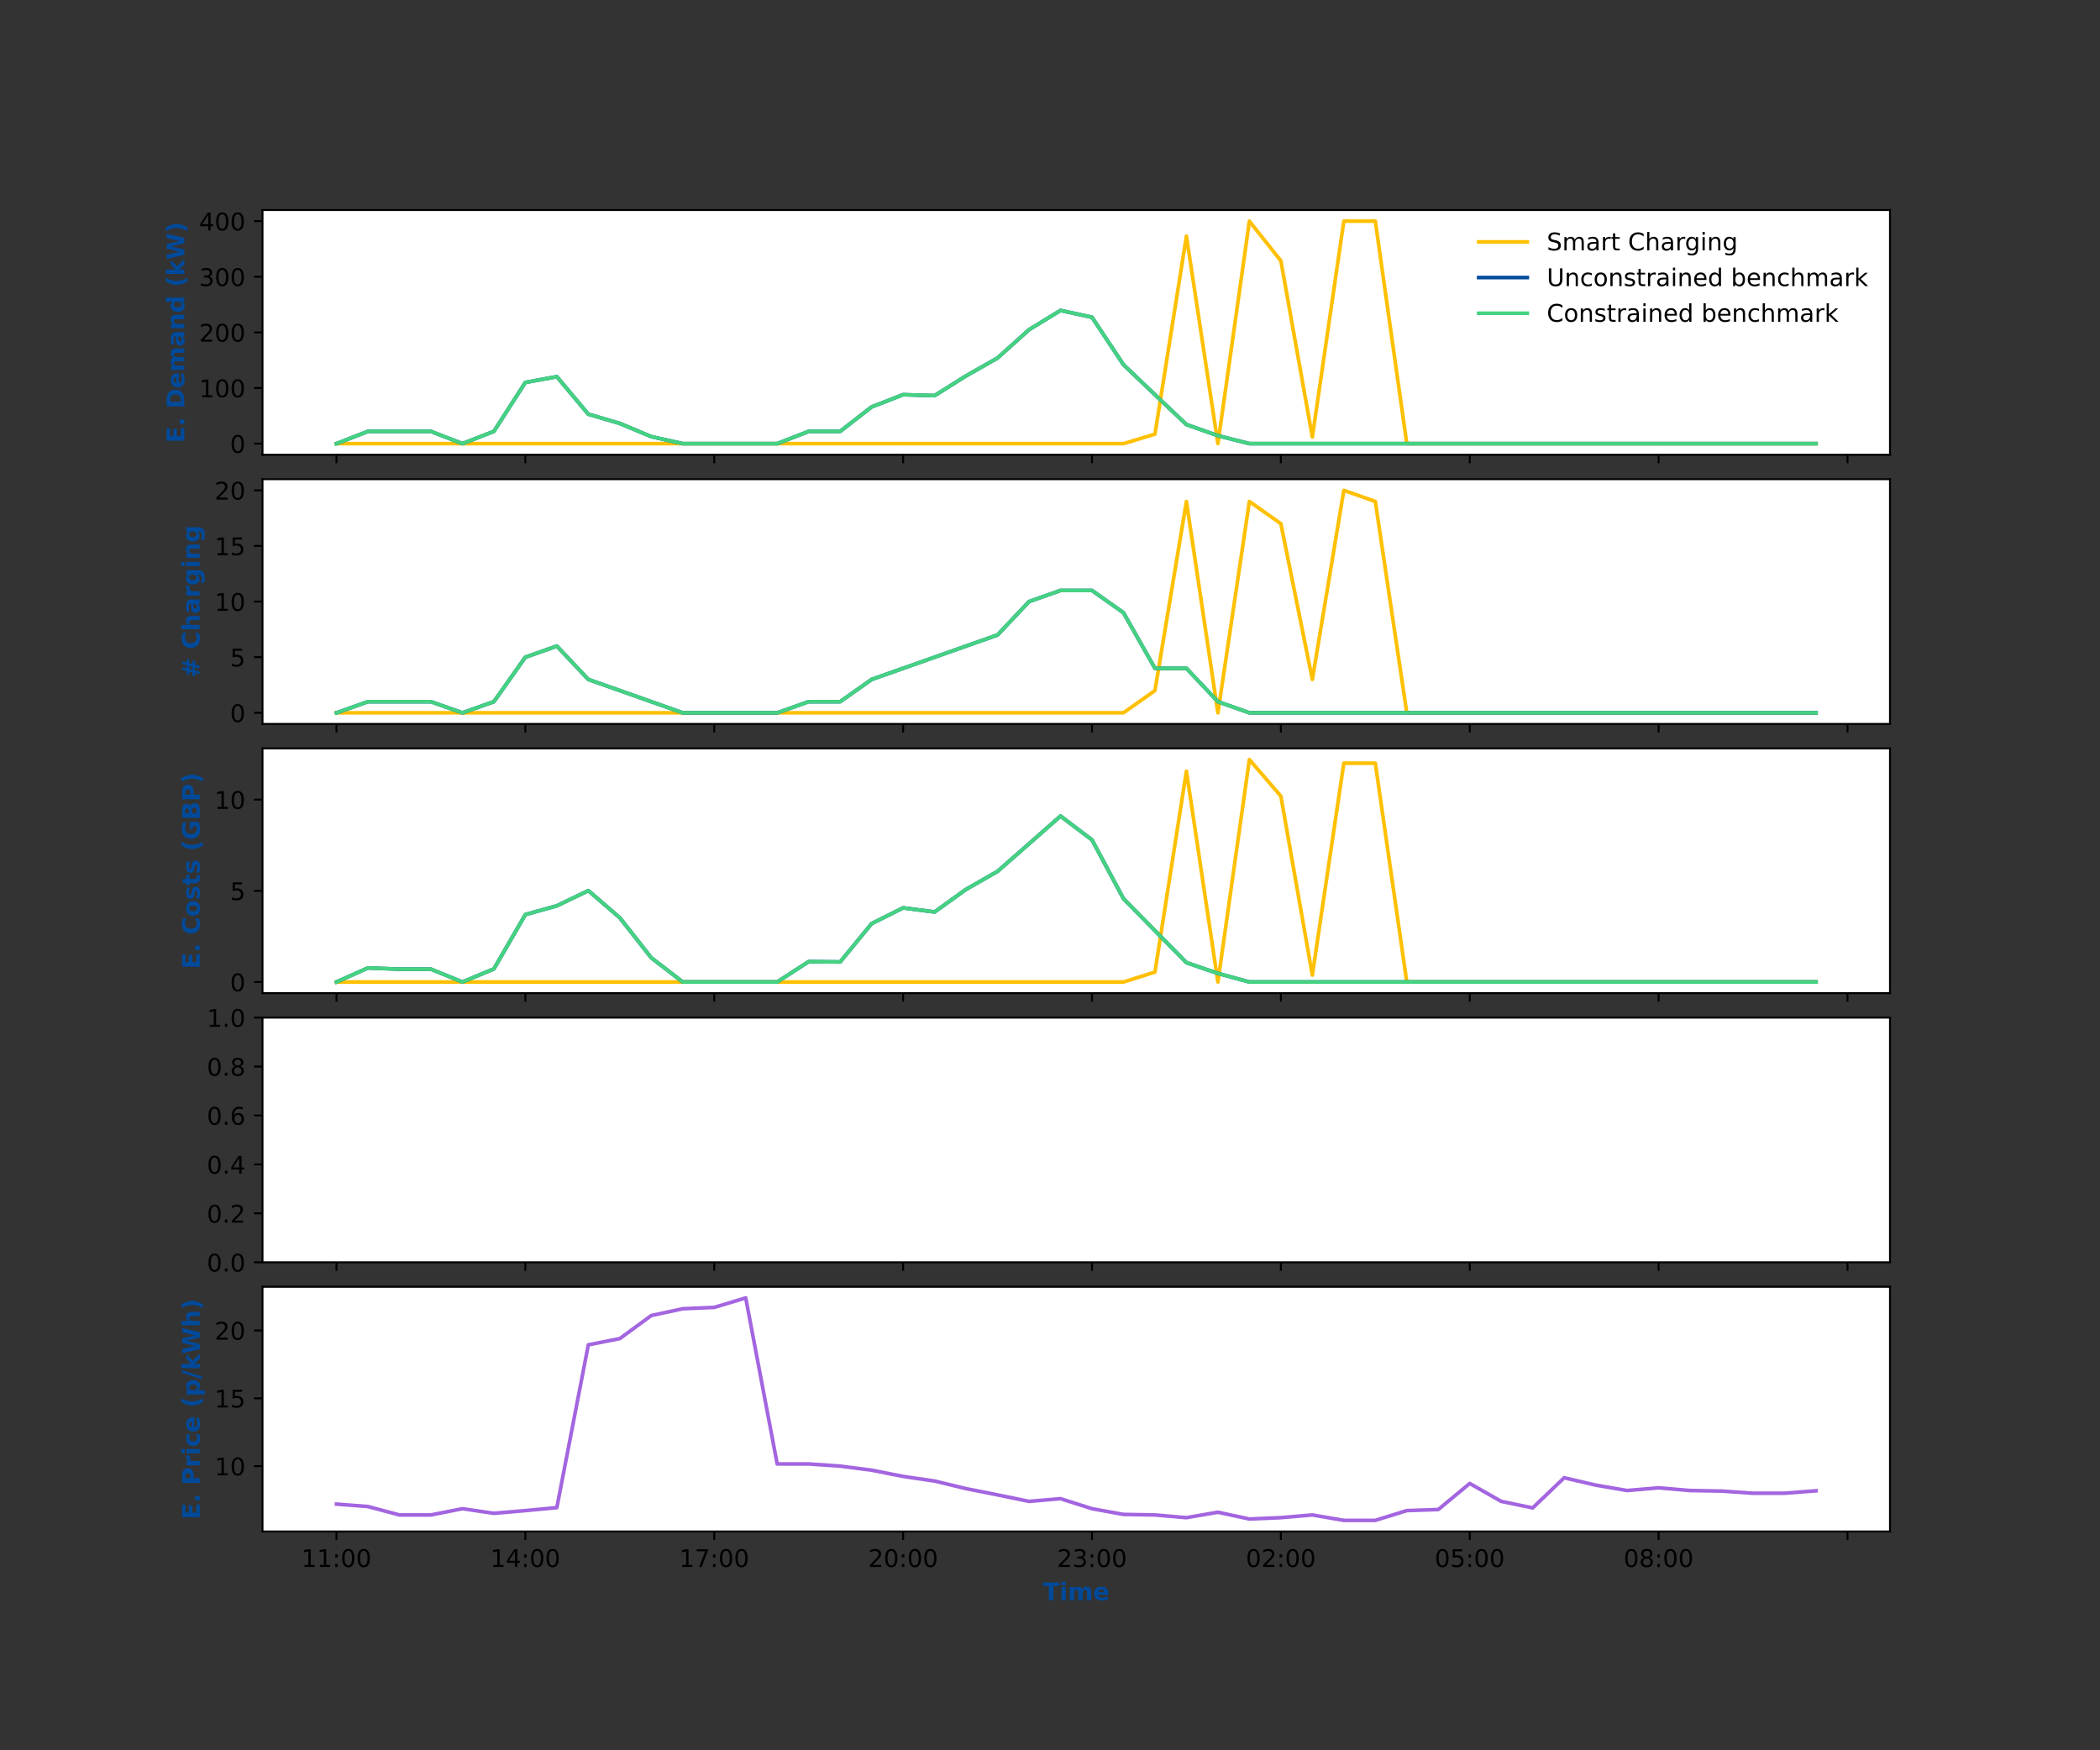 <?xml version="1.0" encoding="utf-8" standalone="no"?>
<!DOCTYPE svg PUBLIC "-//W3C//DTD SVG 1.1//EN"
  "http://www.w3.org/Graphics/SVG/1.1/DTD/svg11.dtd">
<!-- Created with matplotlib (https://matplotlib.org/) -->
<svg height="720pt" version="1.1" viewBox="0 0 864 720" width="864pt" xmlns="http://www.w3.org/2000/svg" xmlns:xlink="http://www.w3.org/1999/xlink">
 <rect x="0" y="0" width="864" height="720" fill="#333333" stroke="none"/>
 <defs>
  <style type="text/css">*{stroke-linecap:butt;stroke-linejoin:round;}</style>
 </defs>
 <g id="figure_1">
  <g id="patch_1">
   <path d="M 0 720 
L 864 720 
L 864 0 
L 0 0 
z
" style="fill:none;"/>
  </g>
  <g id="axes_1">
   <g id="patch_2">
    <path d="M 108 187.067 
L 777.6 187.067 
L 777.6 86.4 
L 108 86.4 
z
" style="fill:#ffffff;"/>
   </g>
   <g id="matplotlib.axis_1">
    <g id="xtick_1">
     <g id="line2d_1">
      <defs>
       <path d="M 0 0 
L 0 3.5 
" id="m7e2166a6c5" style="stroke:#000000;stroke-width:0.8;"/>
      </defs>
      <g>
       <use style="stroke:#000000;stroke-width:0.8;" x="138.436" xlink:href="#m7e2166a6c5" y="187.067"/>
      </g>
     </g>
    </g>
    <g id="xtick_2">
     <g id="line2d_2">
      <g>
       <use style="stroke:#000000;stroke-width:0.8;" x="216.146" xlink:href="#m7e2166a6c5" y="187.067"/>
      </g>
     </g>
    </g>
    <g id="xtick_3">
     <g id="line2d_3">
      <g>
       <use style="stroke:#000000;stroke-width:0.8;" x="293.856" xlink:href="#m7e2166a6c5" y="187.067"/>
      </g>
     </g>
    </g>
    <g id="xtick_4">
     <g id="line2d_4">
      <g>
       <use style="stroke:#000000;stroke-width:0.8;" x="371.566" xlink:href="#m7e2166a6c5" y="187.067"/>
      </g>
     </g>
    </g>
    <g id="xtick_5">
     <g id="line2d_5">
      <g>
       <use style="stroke:#000000;stroke-width:0.8;" x="449.276" xlink:href="#m7e2166a6c5" y="187.067"/>
      </g>
     </g>
    </g>
    <g id="xtick_6">
     <g id="line2d_6">
      <g>
       <use style="stroke:#000000;stroke-width:0.8;" x="526.986" xlink:href="#m7e2166a6c5" y="187.067"/>
      </g>
     </g>
    </g>
    <g id="xtick_7">
     <g id="line2d_7">
      <g>
       <use style="stroke:#000000;stroke-width:0.8;" x="604.696" xlink:href="#m7e2166a6c5" y="187.067"/>
      </g>
     </g>
    </g>
    <g id="xtick_8">
     <g id="line2d_8">
      <g>
       <use style="stroke:#000000;stroke-width:0.8;" x="682.405" xlink:href="#m7e2166a6c5" y="187.067"/>
      </g>
     </g>
    </g>
    <g id="xtick_9">
     <g id="line2d_9">
      <g>
       <use style="stroke:#000000;stroke-width:0.8;" x="760.115" xlink:href="#m7e2166a6c5" y="187.067"/>
      </g>
     </g>
    </g>
   </g>
   <g id="matplotlib.axis_2">
    <g id="ytick_1">
     <g id="line2d_10">
      <defs>
       <path d="M 0 0 
L -3.5 0 
" id="m83f715aded" style="stroke:#000000;stroke-width:0.8;"/>
      </defs>
      <g>
       <use style="stroke:#000000;stroke-width:0.8;" x="108" xlink:href="#m83f715aded" y="182.491"/>
      </g>
     </g>
     <g id="text_1">
      <!-- 0 -->
      <g transform="translate(94.638 186.29)scale(0.1 -0.1)">
       <defs>
        <path d="M 31.781 66.406 
Q 24.172 66.406 20.328 58.906 
Q 16.5 51.422 16.5 36.375 
Q 16.5 21.391 20.328 13.891 
Q 24.172 6.391 31.781 6.391 
Q 39.453 6.391 43.281 13.891 
Q 47.125 21.391 47.125 36.375 
Q 47.125 51.422 43.281 58.906 
Q 39.453 66.406 31.781 66.406 
z
M 31.781 74.219 
Q 44.047 74.219 50.516 64.516 
Q 56.984 54.828 56.984 36.375 
Q 56.984 17.969 50.516 8.266 
Q 44.047 -1.422 31.781 -1.422 
Q 19.531 -1.422 13.062 8.266 
Q 6.594 17.969 6.594 36.375 
Q 6.594 54.828 13.062 64.516 
Q 19.531 74.219 31.781 74.219 
z
" id="DejaVuSans-48"/>
       </defs>
       <use xlink:href="#DejaVuSans-48"/>
      </g>
     </g>
    </g>
    <g id="ytick_2">
     <g id="line2d_11">
      <g>
       <use style="stroke:#000000;stroke-width:0.8;" x="108" xlink:href="#m83f715aded" y="159.612"/>
      </g>
     </g>
     <g id="text_2">
      <!-- 100 -->
      <g transform="translate(81.912 163.411)scale(0.1 -0.1)">
       <defs>
        <path d="M 12.406 8.297 
L 28.516 8.297 
L 28.516 63.922 
L 10.984 60.406 
L 10.984 69.391 
L 28.422 72.906 
L 38.281 72.906 
L 38.281 8.297 
L 54.391 8.297 
L 54.391 0 
L 12.406 0 
z
" id="DejaVuSans-49"/>
       </defs>
       <use xlink:href="#DejaVuSans-49"/>
       <use x="63.623" xlink:href="#DejaVuSans-48"/>
       <use x="127.246" xlink:href="#DejaVuSans-48"/>
      </g>
     </g>
    </g>
    <g id="ytick_3">
     <g id="line2d_12">
      <g>
       <use style="stroke:#000000;stroke-width:0.8;" x="108" xlink:href="#m83f715aded" y="136.733"/>
      </g>
     </g>
     <g id="text_3">
      <!-- 200 -->
      <g transform="translate(81.912 140.533)scale(0.1 -0.1)">
       <defs>
        <path d="M 19.188 8.297 
L 53.609 8.297 
L 53.609 0 
L 7.328 0 
L 7.328 8.297 
Q 12.938 14.109 22.625 23.891 
Q 32.328 33.688 34.812 36.531 
Q 39.547 41.844 41.422 45.531 
Q 43.312 49.219 43.312 52.781 
Q 43.312 58.594 39.234 62.25 
Q 35.156 65.922 28.609 65.922 
Q 23.969 65.922 18.812 64.312 
Q 13.672 62.703 7.812 59.422 
L 7.812 69.391 
Q 13.766 71.781 18.938 73 
Q 24.125 74.219 28.422 74.219 
Q 39.75 74.219 46.484 68.547 
Q 53.219 62.891 53.219 53.422 
Q 53.219 48.922 51.531 44.891 
Q 49.859 40.875 45.406 35.406 
Q 44.188 33.984 37.641 27.219 
Q 31.109 20.453 19.188 8.297 
z
" id="DejaVuSans-50"/>
       </defs>
       <use xlink:href="#DejaVuSans-50"/>
       <use x="63.623" xlink:href="#DejaVuSans-48"/>
       <use x="127.246" xlink:href="#DejaVuSans-48"/>
      </g>
     </g>
    </g>
    <g id="ytick_4">
     <g id="line2d_13">
      <g>
       <use style="stroke:#000000;stroke-width:0.8;" x="108" xlink:href="#m83f715aded" y="113.855"/>
      </g>
     </g>
     <g id="text_4">
      <!-- 300 -->
      <g transform="translate(81.912 117.654)scale(0.1 -0.1)">
       <defs>
        <path d="M 40.578 39.312 
Q 47.656 37.797 51.625 33 
Q 55.609 28.219 55.609 21.188 
Q 55.609 10.406 48.188 4.484 
Q 40.766 -1.422 27.094 -1.422 
Q 22.516 -1.422 17.656 -0.516 
Q 12.797 0.391 7.625 2.203 
L 7.625 11.719 
Q 11.719 9.328 16.594 8.109 
Q 21.484 6.891 26.812 6.891 
Q 36.078 6.891 40.938 10.547 
Q 45.797 14.203 45.797 21.188 
Q 45.797 27.641 41.281 31.266 
Q 36.766 34.906 28.719 34.906 
L 20.219 34.906 
L 20.219 43.016 
L 29.109 43.016 
Q 36.375 43.016 40.234 45.922 
Q 44.094 48.828 44.094 54.297 
Q 44.094 59.906 40.109 62.906 
Q 36.141 65.922 28.719 65.922 
Q 24.656 65.922 20.016 65.031 
Q 15.375 64.156 9.812 62.312 
L 9.812 71.094 
Q 15.438 72.656 20.344 73.438 
Q 25.25 74.219 29.594 74.219 
Q 40.828 74.219 47.359 69.109 
Q 53.906 64.016 53.906 55.328 
Q 53.906 49.266 50.438 45.094 
Q 46.969 40.922 40.578 39.312 
z
" id="DejaVuSans-51"/>
       </defs>
       <use xlink:href="#DejaVuSans-51"/>
       <use x="63.623" xlink:href="#DejaVuSans-48"/>
       <use x="127.246" xlink:href="#DejaVuSans-48"/>
      </g>
     </g>
    </g>
    <g id="ytick_5">
     <g id="line2d_14">
      <g>
       <use style="stroke:#000000;stroke-width:0.8;" x="108" xlink:href="#m83f715aded" y="90.976"/>
      </g>
     </g>
     <g id="text_5">
      <!-- 400 -->
      <g transform="translate(81.912 94.775)scale(0.1 -0.1)">
       <defs>
        <path d="M 37.797 64.312 
L 12.891 25.391 
L 37.797 25.391 
z
M 35.203 72.906 
L 47.609 72.906 
L 47.609 25.391 
L 58.016 25.391 
L 58.016 17.188 
L 47.609 17.188 
L 47.609 0 
L 37.797 0 
L 37.797 17.188 
L 4.891 17.188 
L 4.891 26.703 
z
" id="DejaVuSans-52"/>
       </defs>
       <use xlink:href="#DejaVuSans-52"/>
       <use x="63.623" xlink:href="#DejaVuSans-48"/>
       <use x="127.246" xlink:href="#DejaVuSans-48"/>
      </g>
     </g>
    </g>
    <g id="text_6">
     <!-- E. Demand (kW) -->
     <g style="fill:#004a9c;" transform="translate(75.833 182.204)rotate(-90)scale(0.1 -0.1)">
      <defs>
       <path d="M 9.188 72.906 
L 59.906 72.906 
L 59.906 58.688 
L 27.984 58.688 
L 27.984 45.125 
L 58.016 45.125 
L 58.016 30.906 
L 27.984 30.906 
L 27.984 14.203 
L 60.984 14.203 
L 60.984 0 
L 9.188 0 
z
" id="DejaVuSans-Bold-69"/>
       <path d="M 10.203 18.891 
L 27.781 18.891 
L 27.781 0 
L 10.203 0 
z
" id="DejaVuSans-Bold-46"/>
       <path id="DejaVuSans-Bold-32"/>
       <path d="M 27.984 58.688 
L 27.984 14.203 
L 34.719 14.203 
Q 46.234 14.203 52.312 19.922 
Q 58.406 25.641 58.406 36.531 
Q 58.406 47.359 52.344 53.016 
Q 46.297 58.688 34.719 58.688 
z
M 9.188 72.906 
L 29 72.906 
Q 45.609 72.906 53.734 70.531 
Q 61.859 68.172 67.672 62.5 
Q 72.797 57.562 75.281 51.109 
Q 77.781 44.672 77.781 36.531 
Q 77.781 28.266 75.281 21.797 
Q 72.797 15.328 67.672 10.406 
Q 61.812 4.734 53.609 2.359 
Q 45.406 0 29 0 
L 9.188 0 
z
" id="DejaVuSans-Bold-68"/>
       <path d="M 62.984 27.484 
L 62.984 22.516 
L 22.125 22.516 
Q 22.75 16.359 26.562 13.281 
Q 30.375 10.203 37.203 10.203 
Q 42.719 10.203 48.5 11.844 
Q 54.297 13.484 60.406 16.797 
L 60.406 3.328 
Q 54.203 0.984 48 -0.219 
Q 41.797 -1.422 35.594 -1.422 
Q 20.75 -1.422 12.516 6.125 
Q 4.297 13.672 4.297 27.297 
Q 4.297 40.672 12.375 48.328 
Q 20.453 56 34.625 56 
Q 47.516 56 55.25 48.234 
Q 62.984 40.484 62.984 27.484 
z
M 45.016 33.297 
Q 45.016 38.281 42.109 41.328 
Q 39.203 44.391 34.516 44.391 
Q 29.438 44.391 26.266 41.531 
Q 23.094 38.672 22.312 33.297 
z
" id="DejaVuSans-Bold-101"/>
       <path d="M 59.078 45.609 
Q 62.406 50.688 66.969 53.344 
Q 71.531 56 77 56 
Q 86.422 56 91.359 50.188 
Q 96.297 44.391 96.297 33.297 
L 96.297 0 
L 78.719 0 
L 78.719 28.516 
Q 78.766 29.156 78.781 29.828 
Q 78.812 30.516 78.812 31.781 
Q 78.812 37.594 77.094 40.203 
Q 75.391 42.828 71.578 42.828 
Q 66.609 42.828 63.891 38.719 
Q 61.188 34.625 61.078 26.859 
L 61.078 0 
L 43.5 0 
L 43.5 28.516 
Q 43.5 37.594 41.938 40.203 
Q 40.375 42.828 36.375 42.828 
Q 31.344 42.828 28.609 38.703 
Q 25.875 34.578 25.875 26.906 
L 25.875 0 
L 8.297 0 
L 8.297 54.688 
L 25.875 54.688 
L 25.875 46.688 
Q 29.109 51.312 33.281 53.656 
Q 37.453 56 42.484 56 
Q 48.141 56 52.484 53.266 
Q 56.844 50.531 59.078 45.609 
z
" id="DejaVuSans-Bold-109"/>
       <path d="M 32.906 24.609 
Q 27.438 24.609 24.672 22.75 
Q 21.922 20.906 21.922 17.281 
Q 21.922 13.969 24.141 12.078 
Q 26.375 10.203 30.328 10.203 
Q 35.25 10.203 38.625 13.734 
Q 42 17.281 42 22.609 
L 42 24.609 
z
M 59.625 31.203 
L 59.625 0 
L 42 0 
L 42 8.109 
Q 38.484 3.125 34.078 0.844 
Q 29.688 -1.422 23.391 -1.422 
Q 14.891 -1.422 9.594 3.531 
Q 4.297 8.5 4.297 16.406 
Q 4.297 26.031 10.906 30.516 
Q 17.531 35.016 31.688 35.016 
L 42 35.016 
L 42 36.375 
Q 42 40.531 38.719 42.453 
Q 35.453 44.391 28.516 44.391 
Q 22.906 44.391 18.062 43.266 
Q 13.234 42.141 9.078 39.891 
L 9.078 53.219 
Q 14.703 54.594 20.359 55.297 
Q 26.031 56 31.688 56 
Q 46.484 56 53.047 50.172 
Q 59.625 44.344 59.625 31.203 
z
" id="DejaVuSans-Bold-97"/>
       <path d="M 63.375 33.297 
L 63.375 0 
L 45.797 0 
L 45.797 5.422 
L 45.797 25.484 
Q 45.797 32.562 45.484 35.25 
Q 45.172 37.938 44.391 39.203 
Q 43.359 40.922 41.594 41.875 
Q 39.844 42.828 37.594 42.828 
Q 32.125 42.828 29 38.594 
Q 25.875 34.375 25.875 26.906 
L 25.875 0 
L 8.406 0 
L 8.406 54.688 
L 25.875 54.688 
L 25.875 46.688 
Q 29.828 51.469 34.266 53.734 
Q 38.719 56 44.094 56 
Q 53.562 56 58.469 50.188 
Q 63.375 44.391 63.375 33.297 
z
" id="DejaVuSans-Bold-110"/>
       <path d="M 45.609 46.688 
L 45.609 75.984 
L 63.188 75.984 
L 63.188 0 
L 45.609 0 
L 45.609 7.906 
Q 42 3.078 37.641 0.828 
Q 33.297 -1.422 27.594 -1.422 
Q 17.484 -1.422 10.984 6.609 
Q 4.5 14.656 4.5 27.297 
Q 4.5 39.938 10.984 47.969 
Q 17.484 56 27.594 56 
Q 33.25 56 37.625 53.734 
Q 42 51.469 45.609 46.688 
z
M 34.078 11.281 
Q 39.703 11.281 42.656 15.375 
Q 45.609 19.484 45.609 27.297 
Q 45.609 35.109 42.656 39.203 
Q 39.703 43.312 34.078 43.312 
Q 28.516 43.312 25.562 39.203 
Q 22.609 35.109 22.609 27.297 
Q 22.609 19.484 25.562 15.375 
Q 28.516 11.281 34.078 11.281 
z
" id="DejaVuSans-Bold-100"/>
       <path d="M 37.703 -13.188 
L 23.188 -13.188 
Q 15.719 -1.125 12.156 9.734 
Q 8.594 20.609 8.594 31.297 
Q 8.594 42 12.172 52.953 
Q 15.766 63.922 23.188 75.875 
L 37.703 75.875 
Q 31.453 64.312 28.328 53.25 
Q 25.203 42.188 25.203 31.391 
Q 25.203 20.609 28.297 9.516 
Q 31.391 -1.562 37.703 -13.188 
z
" id="DejaVuSans-Bold-40"/>
       <path d="M 8.406 75.984 
L 25.875 75.984 
L 25.875 34.625 
L 46 54.688 
L 66.312 54.688 
L 39.594 29.594 
L 68.406 0 
L 47.219 0 
L 25.875 22.797 
L 25.875 0 
L 8.406 0 
z
" id="DejaVuSans-Bold-107"/>
       <path d="M 2.984 72.906 
L 21 72.906 
L 33.594 19.922 
L 46.094 72.906 
L 64.203 72.906 
L 76.703 19.922 
L 89.312 72.906 
L 107.172 72.906 
L 89.984 0 
L 68.312 0 
L 55.078 55.422 
L 42 0 
L 20.312 0 
z
" id="DejaVuSans-Bold-87"/>
       <path d="M 8.016 -13.188 
Q 14.266 -1.562 17.391 9.516 
Q 20.516 20.609 20.516 31.391 
Q 20.516 42.188 17.391 53.25 
Q 14.266 64.312 8.016 75.875 
L 22.516 75.875 
Q 29.938 63.922 33.516 52.953 
Q 37.109 42 37.109 31.297 
Q 37.109 20.609 33.547 9.734 
Q 29.984 -1.125 22.516 -13.188 
z
" id="DejaVuSans-Bold-41"/>
      </defs>
      <use xlink:href="#DejaVuSans-Bold-69"/>
      <use x="68.311" xlink:href="#DejaVuSans-Bold-46"/>
      <use x="106.299" xlink:href="#DejaVuSans-Bold-32"/>
      <use x="141.113" xlink:href="#DejaVuSans-Bold-68"/>
      <use x="224.121" xlink:href="#DejaVuSans-Bold-101"/>
      <use x="291.943" xlink:href="#DejaVuSans-Bold-109"/>
      <use x="396.143" xlink:href="#DejaVuSans-Bold-97"/>
      <use x="463.623" xlink:href="#DejaVuSans-Bold-110"/>
      <use x="534.814" xlink:href="#DejaVuSans-Bold-100"/>
      <use x="606.396" xlink:href="#DejaVuSans-Bold-32"/>
      <use x="641.211" xlink:href="#DejaVuSans-Bold-40"/>
      <use x="686.914" xlink:href="#DejaVuSans-Bold-107"/>
      <use x="753.418" xlink:href="#DejaVuSans-Bold-87"/>
      <use x="863.721" xlink:href="#DejaVuSans-Bold-41"/>
     </g>
    </g>
   </g>
   <g id="line2d_15">
    <path clip-path="url(#peddeb23f6c)" d="M 138.436 182.491 
L 151.388 182.491 
L 164.34 182.491 
L 177.291 182.491 
L 190.243 182.491 
L 203.195 182.491 
L 216.146 182.491 
L 229.098 182.491 
L 242.05 182.491 
L 255.001 182.491 
L 267.953 182.491 
L 280.904 182.491 
L 293.856 182.491 
L 306.808 182.491 
L 319.759 182.491 
L 332.711 182.491 
L 345.663 182.491 
L 358.614 182.491 
L 371.566 182.491 
L 384.518 182.491 
L 397.469 182.491 
L 410.421 182.491 
L 423.373 182.491 
L 436.324 182.491 
L 449.276 182.491 
L 462.227 182.491 
L 475.179 178.601 
L 488.131 97.165 
L 501.082 182.491 
L 514.034 90.976 
L 526.986 107.283 
L 539.937 179.785 
L 552.889 90.976 
L 565.841 90.976 
L 578.792 182.491 
L 591.744 182.491 
L 604.696 182.491 
L 617.647 182.491 
L 630.599 182.491 
L 643.55 182.491 
L 656.502 182.491 
L 669.454 182.491 
L 682.405 182.491 
L 695.357 182.491 
L 708.309 182.491 
L 721.26 182.491 
L 734.212 182.491 
L 747.164 182.491 
" style="fill:none;stroke:#fec001;stroke-linecap:square;stroke-width:1.5;"/>
   </g>
   <g id="line2d_16">
    <path clip-path="url(#peddeb23f6c)" d="M 138.436 182.491 
L 151.388 177.458 
L 164.34 177.458 
L 177.291 177.458 
L 190.243 182.491 
L 203.195 177.458 
L 216.146 157.324 
L 229.098 154.943 
L 242.05 170.386 
L 255.001 174.179 
L 267.953 179.612 
L 280.904 182.491 
L 293.856 182.491 
L 306.808 182.491 
L 319.759 182.491 
L 332.711 177.458 
L 345.663 177.458 
L 358.614 167.391 
L 371.566 162.358 
L 384.518 162.742 
L 397.469 154.615 
L 410.421 147.258 
L 423.373 135.613 
L 436.324 127.703 
L 449.276 130.503 
L 462.227 150.023 
L 475.179 162.358 
L 488.131 174.644 
L 501.082 179.219 
L 514.034 182.491 
L 526.986 182.491 
L 539.937 182.491 
L 552.889 182.491 
L 565.841 182.491 
L 578.792 182.491 
L 591.744 182.491 
L 604.696 182.491 
L 617.647 182.491 
L 630.599 182.491 
L 643.55 182.491 
L 656.502 182.491 
L 669.454 182.491 
L 682.405 182.491 
L 695.357 182.491 
L 708.309 182.491 
L 721.26 182.491 
L 734.212 182.491 
L 747.164 182.491 
" style="fill:none;stroke:#004a9c;stroke-linecap:square;stroke-width:1.5;"/>
   </g>
   <g id="line2d_17">
    <path clip-path="url(#peddeb23f6c)" d="M 138.436 182.491 
L 151.388 177.458 
L 164.34 177.458 
L 177.291 177.458 
L 190.243 182.491 
L 203.195 177.458 
L 216.146 157.324 
L 229.098 154.943 
L 242.05 170.386 
L 255.001 174.179 
L 267.953 179.612 
L 280.904 182.491 
L 293.856 182.491 
L 306.808 182.491 
L 319.759 182.491 
L 332.711 177.458 
L 345.663 177.458 
L 358.614 167.391 
L 371.566 162.358 
L 384.518 162.742 
L 397.469 154.615 
L 410.421 147.258 
L 423.373 135.613 
L 436.324 127.703 
L 449.276 130.503 
L 462.227 150.023 
L 475.179 162.358 
L 488.131 174.644 
L 501.082 179.219 
L 514.034 182.491 
L 526.986 182.491 
L 539.937 182.491 
L 552.889 182.491 
L 565.841 182.491 
L 578.792 182.491 
L 591.744 182.491 
L 604.696 182.491 
L 617.647 182.491 
L 630.599 182.491 
L 643.55 182.491 
L 656.502 182.491 
L 669.454 182.491 
L 682.405 182.491 
L 695.357 182.491 
L 708.309 182.491 
L 721.26 182.491 
L 734.212 182.491 
L 747.164 182.491 
" style="fill:none;stroke:#45d281;stroke-linecap:square;stroke-width:1.5;"/>
   </g>
   <g id="patch_3">
    <path d="M 108 187.067 
L 108 86.4 
" style="fill:none;stroke:#000000;stroke-linecap:square;stroke-linejoin:miter;stroke-width:0.8;"/>
   </g>
   <g id="patch_4">
    <path d="M 777.6 187.067 
L 777.6 86.4 
" style="fill:none;stroke:#000000;stroke-linecap:square;stroke-linejoin:miter;stroke-width:0.8;"/>
   </g>
   <g id="patch_5">
    <path d="M 108 187.067 
L 777.6 187.067 
" style="fill:none;stroke:#000000;stroke-linecap:square;stroke-linejoin:miter;stroke-width:0.8;"/>
   </g>
   <g id="patch_6">
    <path d="M 108 86.4 
L 777.6 86.4 
" style="fill:none;stroke:#000000;stroke-linecap:square;stroke-linejoin:miter;stroke-width:0.8;"/>
   </g>
   <g id="legend_1">
    <g id="line2d_18">
     <path d="M 608.38 99.498 
L 628.38 99.498 
" style="fill:none;stroke:#fec001;stroke-linecap:square;stroke-width:1.5;"/>
    </g>
    <g id="line2d_19"/>
    <g id="text_7">
     <!-- Smart Charging -->
     <g transform="translate(636.38 102.998)scale(0.1 -0.1)">
      <defs>
       <path d="M 53.516 70.516 
L 53.516 60.891 
Q 47.906 63.578 42.922 64.891 
Q 37.938 66.219 33.297 66.219 
Q 25.25 66.219 20.875 63.094 
Q 16.5 59.969 16.5 54.203 
Q 16.5 49.359 19.406 46.891 
Q 22.312 44.438 30.422 42.922 
L 36.375 41.703 
Q 47.406 39.594 52.656 34.297 
Q 57.906 29 57.906 20.125 
Q 57.906 9.516 50.797 4.047 
Q 43.703 -1.422 29.984 -1.422 
Q 24.812 -1.422 18.969 -0.25 
Q 13.141 0.922 6.891 3.219 
L 6.891 13.375 
Q 12.891 10.016 18.656 8.297 
Q 24.422 6.594 29.984 6.594 
Q 38.422 6.594 43.016 9.906 
Q 47.609 13.234 47.609 19.391 
Q 47.609 24.75 44.312 27.781 
Q 41.016 30.812 33.5 32.328 
L 27.484 33.5 
Q 16.453 35.688 11.516 40.375 
Q 6.594 45.062 6.594 53.422 
Q 6.594 63.094 13.406 68.656 
Q 20.219 74.219 32.172 74.219 
Q 37.312 74.219 42.625 73.281 
Q 47.953 72.359 53.516 70.516 
z
" id="DejaVuSans-83"/>
       <path d="M 52 44.188 
Q 55.375 50.25 60.062 53.125 
Q 64.75 56 71.094 56 
Q 79.641 56 84.281 50.016 
Q 88.922 44.047 88.922 33.016 
L 88.922 0 
L 79.891 0 
L 79.891 32.719 
Q 79.891 40.578 77.094 44.375 
Q 74.312 48.188 68.609 48.188 
Q 61.625 48.188 57.562 43.547 
Q 53.516 38.922 53.516 30.906 
L 53.516 0 
L 44.484 0 
L 44.484 32.719 
Q 44.484 40.625 41.703 44.406 
Q 38.922 48.188 33.109 48.188 
Q 26.219 48.188 22.156 43.531 
Q 18.109 38.875 18.109 30.906 
L 18.109 0 
L 9.078 0 
L 9.078 54.688 
L 18.109 54.688 
L 18.109 46.188 
Q 21.188 51.219 25.484 53.609 
Q 29.781 56 35.688 56 
Q 41.656 56 45.828 52.969 
Q 50 49.953 52 44.188 
z
" id="DejaVuSans-109"/>
       <path d="M 34.281 27.484 
Q 23.391 27.484 19.188 25 
Q 14.984 22.516 14.984 16.5 
Q 14.984 11.719 18.141 8.906 
Q 21.297 6.109 26.703 6.109 
Q 34.188 6.109 38.703 11.406 
Q 43.219 16.703 43.219 25.484 
L 43.219 27.484 
z
M 52.203 31.203 
L 52.203 0 
L 43.219 0 
L 43.219 8.297 
Q 40.141 3.328 35.547 0.953 
Q 30.953 -1.422 24.312 -1.422 
Q 15.922 -1.422 10.953 3.297 
Q 6 8.016 6 15.922 
Q 6 25.141 12.172 29.828 
Q 18.359 34.516 30.609 34.516 
L 43.219 34.516 
L 43.219 35.406 
Q 43.219 41.609 39.141 45 
Q 35.062 48.391 27.688 48.391 
Q 23 48.391 18.547 47.266 
Q 14.109 46.141 10.016 43.891 
L 10.016 52.203 
Q 14.938 54.109 19.578 55.047 
Q 24.219 56 28.609 56 
Q 40.484 56 46.344 49.844 
Q 52.203 43.703 52.203 31.203 
z
" id="DejaVuSans-97"/>
       <path d="M 41.109 46.297 
Q 39.594 47.172 37.812 47.578 
Q 36.031 48 33.891 48 
Q 26.266 48 22.188 43.047 
Q 18.109 38.094 18.109 28.812 
L 18.109 0 
L 9.078 0 
L 9.078 54.688 
L 18.109 54.688 
L 18.109 46.188 
Q 20.953 51.172 25.484 53.578 
Q 30.031 56 36.531 56 
Q 37.453 56 38.578 55.875 
Q 39.703 55.766 41.062 55.516 
z
" id="DejaVuSans-114"/>
       <path d="M 18.312 70.219 
L 18.312 54.688 
L 36.812 54.688 
L 36.812 47.703 
L 18.312 47.703 
L 18.312 18.016 
Q 18.312 11.328 20.141 9.422 
Q 21.969 7.516 27.594 7.516 
L 36.812 7.516 
L 36.812 0 
L 27.594 0 
Q 17.188 0 13.234 3.875 
Q 9.281 7.766 9.281 18.016 
L 9.281 47.703 
L 2.688 47.703 
L 2.688 54.688 
L 9.281 54.688 
L 9.281 70.219 
z
" id="DejaVuSans-116"/>
       <path id="DejaVuSans-32"/>
       <path d="M 64.406 67.281 
L 64.406 56.891 
Q 59.422 61.531 53.781 63.812 
Q 48.141 66.109 41.797 66.109 
Q 29.297 66.109 22.656 58.469 
Q 16.016 50.828 16.016 36.375 
Q 16.016 21.969 22.656 14.328 
Q 29.297 6.688 41.797 6.688 
Q 48.141 6.688 53.781 8.984 
Q 59.422 11.281 64.406 15.922 
L 64.406 5.609 
Q 59.234 2.094 53.438 0.328 
Q 47.656 -1.422 41.219 -1.422 
Q 24.656 -1.422 15.125 8.703 
Q 5.609 18.844 5.609 36.375 
Q 5.609 53.953 15.125 64.078 
Q 24.656 74.219 41.219 74.219 
Q 47.75 74.219 53.531 72.484 
Q 59.328 70.75 64.406 67.281 
z
" id="DejaVuSans-67"/>
       <path d="M 54.891 33.016 
L 54.891 0 
L 45.906 0 
L 45.906 32.719 
Q 45.906 40.484 42.875 44.328 
Q 39.844 48.188 33.797 48.188 
Q 26.516 48.188 22.312 43.547 
Q 18.109 38.922 18.109 30.906 
L 18.109 0 
L 9.078 0 
L 9.078 75.984 
L 18.109 75.984 
L 18.109 46.188 
Q 21.344 51.125 25.703 53.562 
Q 30.078 56 35.797 56 
Q 45.219 56 50.047 50.172 
Q 54.891 44.344 54.891 33.016 
z
" id="DejaVuSans-104"/>
       <path d="M 45.406 27.984 
Q 45.406 37.75 41.375 43.109 
Q 37.359 48.484 30.078 48.484 
Q 22.859 48.484 18.828 43.109 
Q 14.797 37.75 14.797 27.984 
Q 14.797 18.266 18.828 12.891 
Q 22.859 7.516 30.078 7.516 
Q 37.359 7.516 41.375 12.891 
Q 45.406 18.266 45.406 27.984 
z
M 54.391 6.781 
Q 54.391 -7.172 48.188 -13.984 
Q 42 -20.797 29.203 -20.797 
Q 24.469 -20.797 20.266 -20.094 
Q 16.062 -19.391 12.109 -17.922 
L 12.109 -9.188 
Q 16.062 -11.328 19.922 -12.344 
Q 23.781 -13.375 27.781 -13.375 
Q 36.625 -13.375 41.016 -8.766 
Q 45.406 -4.156 45.406 5.172 
L 45.406 9.625 
Q 42.625 4.781 38.281 2.391 
Q 33.938 0 27.875 0 
Q 17.828 0 11.672 7.656 
Q 5.516 15.328 5.516 27.984 
Q 5.516 40.672 11.672 48.328 
Q 17.828 56 27.875 56 
Q 33.938 56 38.281 53.609 
Q 42.625 51.219 45.406 46.391 
L 45.406 54.688 
L 54.391 54.688 
z
" id="DejaVuSans-103"/>
       <path d="M 9.422 54.688 
L 18.406 54.688 
L 18.406 0 
L 9.422 0 
z
M 9.422 75.984 
L 18.406 75.984 
L 18.406 64.594 
L 9.422 64.594 
z
" id="DejaVuSans-105"/>
       <path d="M 54.891 33.016 
L 54.891 0 
L 45.906 0 
L 45.906 32.719 
Q 45.906 40.484 42.875 44.328 
Q 39.844 48.188 33.797 48.188 
Q 26.516 48.188 22.312 43.547 
Q 18.109 38.922 18.109 30.906 
L 18.109 0 
L 9.078 0 
L 9.078 54.688 
L 18.109 54.688 
L 18.109 46.188 
Q 21.344 51.125 25.703 53.562 
Q 30.078 56 35.797 56 
Q 45.219 56 50.047 50.172 
Q 54.891 44.344 54.891 33.016 
z
" id="DejaVuSans-110"/>
      </defs>
      <use xlink:href="#DejaVuSans-83"/>
      <use x="63.477" xlink:href="#DejaVuSans-109"/>
      <use x="160.889" xlink:href="#DejaVuSans-97"/>
      <use x="222.168" xlink:href="#DejaVuSans-114"/>
      <use x="263.281" xlink:href="#DejaVuSans-116"/>
      <use x="302.49" xlink:href="#DejaVuSans-32"/>
      <use x="334.277" xlink:href="#DejaVuSans-67"/>
      <use x="404.102" xlink:href="#DejaVuSans-104"/>
      <use x="467.48" xlink:href="#DejaVuSans-97"/>
      <use x="528.76" xlink:href="#DejaVuSans-114"/>
      <use x="568.123" xlink:href="#DejaVuSans-103"/>
      <use x="631.6" xlink:href="#DejaVuSans-105"/>
      <use x="659.383" xlink:href="#DejaVuSans-110"/>
      <use x="722.762" xlink:href="#DejaVuSans-103"/>
     </g>
    </g>
    <g id="line2d_20">
     <path d="M 608.38 114.177 
L 628.38 114.177 
" style="fill:none;stroke:#004a9c;stroke-linecap:square;stroke-width:1.5;"/>
    </g>
    <g id="line2d_21"/>
    <g id="text_8">
     <!-- Unconstrained benchmark -->
     <g transform="translate(636.38 117.677)scale(0.1 -0.1)">
      <defs>
       <path d="M 8.688 72.906 
L 18.609 72.906 
L 18.609 28.609 
Q 18.609 16.891 22.844 11.734 
Q 27.094 6.594 36.625 6.594 
Q 46.094 6.594 50.344 11.734 
Q 54.594 16.891 54.594 28.609 
L 54.594 72.906 
L 64.5 72.906 
L 64.5 27.391 
Q 64.5 13.141 57.438 5.859 
Q 50.391 -1.422 36.625 -1.422 
Q 22.797 -1.422 15.734 5.859 
Q 8.688 13.141 8.688 27.391 
z
" id="DejaVuSans-85"/>
       <path d="M 48.781 52.594 
L 48.781 44.188 
Q 44.969 46.297 41.141 47.344 
Q 37.312 48.391 33.406 48.391 
Q 24.656 48.391 19.812 42.844 
Q 14.984 37.312 14.984 27.297 
Q 14.984 17.281 19.812 11.734 
Q 24.656 6.203 33.406 6.203 
Q 37.312 6.203 41.141 7.25 
Q 44.969 8.297 48.781 10.406 
L 48.781 2.094 
Q 45.016 0.344 40.984 -0.531 
Q 36.969 -1.422 32.422 -1.422 
Q 20.062 -1.422 12.781 6.344 
Q 5.516 14.109 5.516 27.297 
Q 5.516 40.672 12.859 48.328 
Q 20.219 56 33.016 56 
Q 37.156 56 41.109 55.141 
Q 45.062 54.297 48.781 52.594 
z
" id="DejaVuSans-99"/>
       <path d="M 30.609 48.391 
Q 23.391 48.391 19.188 42.75 
Q 14.984 37.109 14.984 27.297 
Q 14.984 17.484 19.156 11.844 
Q 23.344 6.203 30.609 6.203 
Q 37.797 6.203 41.984 11.859 
Q 46.188 17.531 46.188 27.297 
Q 46.188 37.016 41.984 42.703 
Q 37.797 48.391 30.609 48.391 
z
M 30.609 56 
Q 42.328 56 49.016 48.375 
Q 55.719 40.766 55.719 27.297 
Q 55.719 13.875 49.016 6.219 
Q 42.328 -1.422 30.609 -1.422 
Q 18.844 -1.422 12.172 6.219 
Q 5.516 13.875 5.516 27.297 
Q 5.516 40.766 12.172 48.375 
Q 18.844 56 30.609 56 
z
" id="DejaVuSans-111"/>
       <path d="M 44.281 53.078 
L 44.281 44.578 
Q 40.484 46.531 36.375 47.5 
Q 32.281 48.484 27.875 48.484 
Q 21.188 48.484 17.844 46.438 
Q 14.5 44.391 14.5 40.281 
Q 14.5 37.156 16.891 35.375 
Q 19.281 33.594 26.516 31.984 
L 29.594 31.297 
Q 39.156 29.25 43.188 25.516 
Q 47.219 21.781 47.219 15.094 
Q 47.219 7.469 41.188 3.016 
Q 35.156 -1.422 24.609 -1.422 
Q 20.219 -1.422 15.453 -0.562 
Q 10.688 0.297 5.422 2 
L 5.422 11.281 
Q 10.406 8.688 15.234 7.391 
Q 20.062 6.109 24.812 6.109 
Q 31.156 6.109 34.562 8.281 
Q 37.984 10.453 37.984 14.406 
Q 37.984 18.062 35.516 20.016 
Q 33.062 21.969 24.703 23.781 
L 21.578 24.516 
Q 13.234 26.266 9.516 29.906 
Q 5.812 33.547 5.812 39.891 
Q 5.812 47.609 11.281 51.797 
Q 16.75 56 26.812 56 
Q 31.781 56 36.172 55.266 
Q 40.578 54.547 44.281 53.078 
z
" id="DejaVuSans-115"/>
       <path d="M 56.203 29.594 
L 56.203 25.203 
L 14.891 25.203 
Q 15.484 15.922 20.484 11.062 
Q 25.484 6.203 34.422 6.203 
Q 39.594 6.203 44.453 7.469 
Q 49.312 8.734 54.109 11.281 
L 54.109 2.781 
Q 49.266 0.734 44.188 -0.344 
Q 39.109 -1.422 33.891 -1.422 
Q 20.797 -1.422 13.156 6.188 
Q 5.516 13.812 5.516 26.812 
Q 5.516 40.234 12.766 48.109 
Q 20.016 56 32.328 56 
Q 43.359 56 49.781 48.891 
Q 56.203 41.797 56.203 29.594 
z
M 47.219 32.234 
Q 47.125 39.594 43.094 43.984 
Q 39.062 48.391 32.422 48.391 
Q 24.906 48.391 20.391 44.141 
Q 15.875 39.891 15.188 32.172 
z
" id="DejaVuSans-101"/>
       <path d="M 45.406 46.391 
L 45.406 75.984 
L 54.391 75.984 
L 54.391 0 
L 45.406 0 
L 45.406 8.203 
Q 42.578 3.328 38.25 0.953 
Q 33.938 -1.422 27.875 -1.422 
Q 17.969 -1.422 11.734 6.484 
Q 5.516 14.406 5.516 27.297 
Q 5.516 40.188 11.734 48.094 
Q 17.969 56 27.875 56 
Q 33.938 56 38.25 53.625 
Q 42.578 51.266 45.406 46.391 
z
M 14.797 27.297 
Q 14.797 17.391 18.875 11.75 
Q 22.953 6.109 30.078 6.109 
Q 37.203 6.109 41.297 11.75 
Q 45.406 17.391 45.406 27.297 
Q 45.406 37.203 41.297 42.844 
Q 37.203 48.484 30.078 48.484 
Q 22.953 48.484 18.875 42.844 
Q 14.797 37.203 14.797 27.297 
z
" id="DejaVuSans-100"/>
       <path d="M 48.688 27.297 
Q 48.688 37.203 44.609 42.844 
Q 40.531 48.484 33.406 48.484 
Q 26.266 48.484 22.188 42.844 
Q 18.109 37.203 18.109 27.297 
Q 18.109 17.391 22.188 11.75 
Q 26.266 6.109 33.406 6.109 
Q 40.531 6.109 44.609 11.75 
Q 48.688 17.391 48.688 27.297 
z
M 18.109 46.391 
Q 20.953 51.266 25.266 53.625 
Q 29.594 56 35.594 56 
Q 45.562 56 51.781 48.094 
Q 58.016 40.188 58.016 27.297 
Q 58.016 14.406 51.781 6.484 
Q 45.562 -1.422 35.594 -1.422 
Q 29.594 -1.422 25.266 0.953 
Q 20.953 3.328 18.109 8.203 
L 18.109 0 
L 9.078 0 
L 9.078 75.984 
L 18.109 75.984 
z
" id="DejaVuSans-98"/>
       <path d="M 9.078 75.984 
L 18.109 75.984 
L 18.109 31.109 
L 44.922 54.688 
L 56.391 54.688 
L 27.391 29.109 
L 57.625 0 
L 45.906 0 
L 18.109 26.703 
L 18.109 0 
L 9.078 0 
z
" id="DejaVuSans-107"/>
      </defs>
      <use xlink:href="#DejaVuSans-85"/>
      <use x="73.193" xlink:href="#DejaVuSans-110"/>
      <use x="136.572" xlink:href="#DejaVuSans-99"/>
      <use x="191.553" xlink:href="#DejaVuSans-111"/>
      <use x="252.734" xlink:href="#DejaVuSans-110"/>
      <use x="316.113" xlink:href="#DejaVuSans-115"/>
      <use x="368.213" xlink:href="#DejaVuSans-116"/>
      <use x="407.422" xlink:href="#DejaVuSans-114"/>
      <use x="448.535" xlink:href="#DejaVuSans-97"/>
      <use x="509.814" xlink:href="#DejaVuSans-105"/>
      <use x="537.598" xlink:href="#DejaVuSans-110"/>
      <use x="600.977" xlink:href="#DejaVuSans-101"/>
      <use x="662.5" xlink:href="#DejaVuSans-100"/>
      <use x="725.977" xlink:href="#DejaVuSans-32"/>
      <use x="757.764" xlink:href="#DejaVuSans-98"/>
      <use x="821.24" xlink:href="#DejaVuSans-101"/>
      <use x="882.764" xlink:href="#DejaVuSans-110"/>
      <use x="946.143" xlink:href="#DejaVuSans-99"/>
      <use x="1001.123" xlink:href="#DejaVuSans-104"/>
      <use x="1064.502" xlink:href="#DejaVuSans-109"/>
      <use x="1161.914" xlink:href="#DejaVuSans-97"/>
      <use x="1223.193" xlink:href="#DejaVuSans-114"/>
      <use x="1264.307" xlink:href="#DejaVuSans-107"/>
     </g>
    </g>
    <g id="line2d_22">
     <path d="M 608.38 128.855 
L 628.38 128.855 
" style="fill:none;stroke:#45d281;stroke-linecap:square;stroke-width:1.5;"/>
    </g>
    <g id="line2d_23"/>
    <g id="text_9">
     <!-- Constrained benchmark -->
     <g transform="translate(636.38 132.355)scale(0.1 -0.1)">
      <use xlink:href="#DejaVuSans-67"/>
      <use x="69.824" xlink:href="#DejaVuSans-111"/>
      <use x="131.006" xlink:href="#DejaVuSans-110"/>
      <use x="194.385" xlink:href="#DejaVuSans-115"/>
      <use x="246.484" xlink:href="#DejaVuSans-116"/>
      <use x="285.693" xlink:href="#DejaVuSans-114"/>
      <use x="326.807" xlink:href="#DejaVuSans-97"/>
      <use x="388.086" xlink:href="#DejaVuSans-105"/>
      <use x="415.869" xlink:href="#DejaVuSans-110"/>
      <use x="479.248" xlink:href="#DejaVuSans-101"/>
      <use x="540.771" xlink:href="#DejaVuSans-100"/>
      <use x="604.248" xlink:href="#DejaVuSans-32"/>
      <use x="636.035" xlink:href="#DejaVuSans-98"/>
      <use x="699.512" xlink:href="#DejaVuSans-101"/>
      <use x="761.035" xlink:href="#DejaVuSans-110"/>
      <use x="824.414" xlink:href="#DejaVuSans-99"/>
      <use x="879.395" xlink:href="#DejaVuSans-104"/>
      <use x="942.773" xlink:href="#DejaVuSans-109"/>
      <use x="1040.186" xlink:href="#DejaVuSans-97"/>
      <use x="1101.465" xlink:href="#DejaVuSans-114"/>
      <use x="1142.578" xlink:href="#DejaVuSans-107"/>
     </g>
    </g>
   </g>
  </g>
  <g id="axes_2">
   <g id="patch_7">
    <path d="M 108 297.8 
L 777.6 297.8 
L 777.6 197.133 
L 108 197.133 
z
" style="fill:#ffffff;"/>
   </g>
   <g id="matplotlib.axis_3">
    <g id="xtick_10">
     <g id="line2d_24">
      <g>
       <use style="stroke:#000000;stroke-width:0.8;" x="138.436" xlink:href="#m7e2166a6c5" y="297.8"/>
      </g>
     </g>
    </g>
    <g id="xtick_11">
     <g id="line2d_25">
      <g>
       <use style="stroke:#000000;stroke-width:0.8;" x="216.146" xlink:href="#m7e2166a6c5" y="297.8"/>
      </g>
     </g>
    </g>
    <g id="xtick_12">
     <g id="line2d_26">
      <g>
       <use style="stroke:#000000;stroke-width:0.8;" x="293.856" xlink:href="#m7e2166a6c5" y="297.8"/>
      </g>
     </g>
    </g>
    <g id="xtick_13">
     <g id="line2d_27">
      <g>
       <use style="stroke:#000000;stroke-width:0.8;" x="371.566" xlink:href="#m7e2166a6c5" y="297.8"/>
      </g>
     </g>
    </g>
    <g id="xtick_14">
     <g id="line2d_28">
      <g>
       <use style="stroke:#000000;stroke-width:0.8;" x="449.276" xlink:href="#m7e2166a6c5" y="297.8"/>
      </g>
     </g>
    </g>
    <g id="xtick_15">
     <g id="line2d_29">
      <g>
       <use style="stroke:#000000;stroke-width:0.8;" x="526.986" xlink:href="#m7e2166a6c5" y="297.8"/>
      </g>
     </g>
    </g>
    <g id="xtick_16">
     <g id="line2d_30">
      <g>
       <use style="stroke:#000000;stroke-width:0.8;" x="604.696" xlink:href="#m7e2166a6c5" y="297.8"/>
      </g>
     </g>
    </g>
    <g id="xtick_17">
     <g id="line2d_31">
      <g>
       <use style="stroke:#000000;stroke-width:0.8;" x="682.405" xlink:href="#m7e2166a6c5" y="297.8"/>
      </g>
     </g>
    </g>
    <g id="xtick_18">
     <g id="line2d_32">
      <g>
       <use style="stroke:#000000;stroke-width:0.8;" x="760.115" xlink:href="#m7e2166a6c5" y="297.8"/>
      </g>
     </g>
    </g>
   </g>
   <g id="matplotlib.axis_4">
    <g id="ytick_6">
     <g id="line2d_33">
      <g>
       <use style="stroke:#000000;stroke-width:0.8;" x="108" xlink:href="#m83f715aded" y="293.224"/>
      </g>
     </g>
     <g id="text_10">
      <!-- 0 -->
      <g transform="translate(94.638 297.023)scale(0.1 -0.1)">
       <use xlink:href="#DejaVuSans-48"/>
      </g>
     </g>
    </g>
    <g id="ytick_7">
     <g id="line2d_34">
      <g>
       <use style="stroke:#000000;stroke-width:0.8;" x="108" xlink:href="#m83f715aded" y="270.345"/>
      </g>
     </g>
     <g id="text_11">
      <!-- 5 -->
      <g transform="translate(94.638 274.145)scale(0.1 -0.1)">
       <defs>
        <path d="M 10.797 72.906 
L 49.516 72.906 
L 49.516 64.594 
L 19.828 64.594 
L 19.828 46.734 
Q 21.969 47.469 24.109 47.828 
Q 26.266 48.188 28.422 48.188 
Q 40.625 48.188 47.75 41.5 
Q 54.891 34.812 54.891 23.391 
Q 54.891 11.625 47.562 5.094 
Q 40.234 -1.422 26.906 -1.422 
Q 22.312 -1.422 17.547 -0.641 
Q 12.797 0.141 7.719 1.703 
L 7.719 11.625 
Q 12.109 9.234 16.797 8.062 
Q 21.484 6.891 26.703 6.891 
Q 35.156 6.891 40.078 11.328 
Q 45.016 15.766 45.016 23.391 
Q 45.016 31 40.078 35.438 
Q 35.156 39.891 26.703 39.891 
Q 22.75 39.891 18.812 39.016 
Q 14.891 38.141 10.797 36.281 
z
" id="DejaVuSans-53"/>
       </defs>
       <use xlink:href="#DejaVuSans-53"/>
      </g>
     </g>
    </g>
    <g id="ytick_8">
     <g id="line2d_35">
      <g>
       <use style="stroke:#000000;stroke-width:0.8;" x="108" xlink:href="#m83f715aded" y="247.467"/>
      </g>
     </g>
     <g id="text_12">
      <!-- 10 -->
      <g transform="translate(88.275 251.266)scale(0.1 -0.1)">
       <use xlink:href="#DejaVuSans-49"/>
       <use x="63.623" xlink:href="#DejaVuSans-48"/>
      </g>
     </g>
    </g>
    <g id="ytick_9">
     <g id="line2d_36">
      <g>
       <use style="stroke:#000000;stroke-width:0.8;" x="108" xlink:href="#m83f715aded" y="224.588"/>
      </g>
     </g>
     <g id="text_13">
      <!-- 15 -->
      <g transform="translate(88.275 228.387)scale(0.1 -0.1)">
       <use xlink:href="#DejaVuSans-49"/>
       <use x="63.623" xlink:href="#DejaVuSans-53"/>
      </g>
     </g>
    </g>
    <g id="ytick_10">
     <g id="line2d_37">
      <g>
       <use style="stroke:#000000;stroke-width:0.8;" x="108" xlink:href="#m83f715aded" y="201.709"/>
      </g>
     </g>
     <g id="text_14">
      <!-- 20 -->
      <g transform="translate(88.275 205.508)scale(0.1 -0.1)">
       <use xlink:href="#DejaVuSans-50"/>
       <use x="63.623" xlink:href="#DejaVuSans-48"/>
      </g>
     </g>
    </g>
    <g id="text_15">
     <!-- # Charging -->
     <g style="fill:#004a9c;" transform="translate(82.117 278.897)rotate(-90)scale(0.1 -0.1)">
      <defs>
       <path d="M 44.484 71.781 
L 39.797 52.984 
L 52.688 52.984 
L 57.422 71.781 
L 68.219 71.781 
L 63.484 52.984 
L 77 52.984 
L 77 42.578 
L 60.891 42.578 
L 57.516 29.203 
L 71.391 29.203 
L 71.391 18.703 
L 54.984 18.703 
L 50.297 0 
L 39.5 0 
L 44.188 18.703 
L 31.297 18.703 
L 26.609 0 
L 15.719 0 
L 20.406 18.703 
L 6.781 18.703 
L 6.781 29.203 
L 22.797 29.203 
L 26.219 42.578 
L 12.406 42.578 
L 12.406 52.984 
L 28.906 52.984 
L 33.594 71.781 
z
M 50 42.578 
L 37.109 42.578 
L 33.688 29.203 
L 46.578 29.203 
z
" id="DejaVuSans-Bold-35"/>
       <path d="M 67 4 
Q 61.812 1.312 56.203 -0.047 
Q 50.594 -1.422 44.484 -1.422 
Q 26.266 -1.422 15.625 8.766 
Q 4.984 18.953 4.984 36.375 
Q 4.984 53.859 15.625 64.031 
Q 26.266 74.219 44.484 74.219 
Q 50.594 74.219 56.203 72.844 
Q 61.812 71.484 67 68.797 
L 67 53.719 
Q 61.766 57.281 56.688 58.938 
Q 51.609 60.594 46 60.594 
Q 35.938 60.594 30.172 54.141 
Q 24.422 47.703 24.422 36.375 
Q 24.422 25.094 30.172 18.641 
Q 35.938 12.203 46 12.203 
Q 51.609 12.203 56.688 13.859 
Q 61.766 15.531 67 19.094 
z
" id="DejaVuSans-Bold-67"/>
       <path d="M 63.375 33.297 
L 63.375 0 
L 45.797 0 
L 45.797 5.422 
L 45.797 25.391 
Q 45.797 32.562 45.484 35.25 
Q 45.172 37.938 44.391 39.203 
Q 43.359 40.922 41.594 41.875 
Q 39.844 42.828 37.594 42.828 
Q 32.125 42.828 29 38.594 
Q 25.875 34.375 25.875 26.906 
L 25.875 0 
L 8.406 0 
L 8.406 75.984 
L 25.875 75.984 
L 25.875 46.688 
Q 29.828 51.469 34.266 53.734 
Q 38.719 56 44.094 56 
Q 53.562 56 58.469 50.188 
Q 63.375 44.391 63.375 33.297 
z
" id="DejaVuSans-Bold-104"/>
       <path d="M 49.031 39.797 
Q 46.734 40.875 44.453 41.375 
Q 42.188 41.891 39.891 41.891 
Q 33.156 41.891 29.516 37.562 
Q 25.875 33.25 25.875 25.203 
L 25.875 0 
L 8.406 0 
L 8.406 54.688 
L 25.875 54.688 
L 25.875 45.703 
Q 29.25 51.078 33.609 53.531 
Q 37.984 56 44.094 56 
Q 44.969 56 45.984 55.922 
Q 47.016 55.859 48.969 55.609 
z
" id="DejaVuSans-Bold-114"/>
       <path d="M 45.609 9.281 
Q 42 4.5 37.641 2.25 
Q 33.297 0 27.594 0 
Q 17.578 0 11.031 7.875 
Q 4.5 15.766 4.5 27.984 
Q 4.5 40.234 11.031 48.062 
Q 17.578 55.906 27.594 55.906 
Q 33.297 55.906 37.641 53.656 
Q 42 51.422 45.609 46.578 
L 45.609 54.688 
L 63.188 54.688 
L 63.188 5.516 
Q 63.188 -7.672 54.859 -14.625 
Q 46.531 -21.578 30.719 -21.578 
Q 25.594 -21.578 20.797 -20.797 
Q 16.016 -20.016 11.188 -18.406 
L 11.188 -4.781 
Q 15.766 -7.422 20.156 -8.719 
Q 24.562 -10.016 29 -10.016 
Q 37.594 -10.016 41.594 -6.25 
Q 45.609 -2.484 45.609 5.516 
z
M 34.078 43.312 
Q 28.656 43.312 25.625 39.297 
Q 22.609 35.297 22.609 27.984 
Q 22.609 20.453 25.531 16.578 
Q 28.469 12.703 34.078 12.703 
Q 39.547 12.703 42.578 16.703 
Q 45.609 20.703 45.609 27.984 
Q 45.609 35.297 42.578 39.297 
Q 39.547 43.312 34.078 43.312 
z
" id="DejaVuSans-Bold-103"/>
       <path d="M 8.406 54.688 
L 25.875 54.688 
L 25.875 0 
L 8.406 0 
z
M 8.406 75.984 
L 25.875 75.984 
L 25.875 61.719 
L 8.406 61.719 
z
" id="DejaVuSans-Bold-105"/>
      </defs>
      <use xlink:href="#DejaVuSans-Bold-35"/>
      <use x="83.789" xlink:href="#DejaVuSans-Bold-32"/>
      <use x="118.604" xlink:href="#DejaVuSans-Bold-67"/>
      <use x="191.992" xlink:href="#DejaVuSans-Bold-104"/>
      <use x="263.184" xlink:href="#DejaVuSans-Bold-97"/>
      <use x="330.664" xlink:href="#DejaVuSans-Bold-114"/>
      <use x="379.98" xlink:href="#DejaVuSans-Bold-103"/>
      <use x="451.562" xlink:href="#DejaVuSans-Bold-105"/>
      <use x="485.84" xlink:href="#DejaVuSans-Bold-110"/>
      <use x="557.031" xlink:href="#DejaVuSans-Bold-103"/>
     </g>
    </g>
   </g>
   <g id="line2d_38">
    <path clip-path="url(#p174b3a7c93)" d="M 138.436 293.224 
L 151.388 293.224 
L 164.34 293.224 
L 177.291 293.224 
L 190.243 293.224 
L 203.195 293.224 
L 216.146 293.224 
L 229.098 293.224 
L 242.05 293.224 
L 255.001 293.224 
L 267.953 293.224 
L 280.904 293.224 
L 293.856 293.224 
L 306.808 293.224 
L 319.759 293.224 
L 332.711 293.224 
L 345.663 293.224 
L 358.614 293.224 
L 371.566 293.224 
L 384.518 293.224 
L 397.469 293.224 
L 410.421 293.224 
L 423.373 293.224 
L 436.324 293.224 
L 449.276 293.224 
L 462.227 293.224 
L 475.179 284.073 
L 488.131 206.285 
L 501.082 293.224 
L 514.034 206.285 
L 526.986 215.436 
L 539.937 279.497 
L 552.889 201.709 
L 565.841 206.285 
L 578.792 293.224 
L 591.744 293.224 
L 604.696 293.224 
L 617.647 293.224 
L 630.599 293.224 
L 643.55 293.224 
L 656.502 293.224 
L 669.454 293.224 
L 682.405 293.224 
L 695.357 293.224 
L 708.309 293.224 
L 721.26 293.224 
L 734.212 293.224 
L 747.164 293.224 
" style="fill:none;stroke:#fec001;stroke-linecap:square;stroke-width:1.5;"/>
   </g>
   <g id="line2d_39">
    <path clip-path="url(#p174b3a7c93)" d="M 138.436 293.224 
L 151.388 288.648 
L 164.34 288.648 
L 177.291 288.648 
L 190.243 293.224 
L 203.195 288.648 
L 216.146 270.345 
L 229.098 265.77 
L 242.05 279.497 
L 255.001 284.073 
L 267.953 288.648 
L 280.904 293.224 
L 293.856 293.224 
L 306.808 293.224 
L 319.759 293.224 
L 332.711 288.648 
L 345.663 288.648 
L 358.614 279.497 
L 371.566 274.921 
L 384.518 270.345 
L 397.469 265.77 
L 410.421 261.194 
L 423.373 247.467 
L 436.324 242.891 
L 449.276 242.891 
L 462.227 252.042 
L 475.179 274.921 
L 488.131 274.921 
L 501.082 288.648 
L 514.034 293.224 
L 526.986 293.224 
L 539.937 293.224 
L 552.889 293.224 
L 565.841 293.224 
L 578.792 293.224 
L 591.744 293.224 
L 604.696 293.224 
L 617.647 293.224 
L 630.599 293.224 
L 643.55 293.224 
L 656.502 293.224 
L 669.454 293.224 
L 682.405 293.224 
L 695.357 293.224 
L 708.309 293.224 
L 721.26 293.224 
L 734.212 293.224 
L 747.164 293.224 
" style="fill:none;stroke:#004a9c;stroke-linecap:square;stroke-width:1.5;"/>
   </g>
   <g id="line2d_40">
    <path clip-path="url(#p174b3a7c93)" d="M 138.436 293.224 
L 151.388 288.648 
L 164.34 288.648 
L 177.291 288.648 
L 190.243 293.224 
L 203.195 288.648 
L 216.146 270.345 
L 229.098 265.77 
L 242.05 279.497 
L 255.001 284.073 
L 267.953 288.648 
L 280.904 293.224 
L 293.856 293.224 
L 306.808 293.224 
L 319.759 293.224 
L 332.711 288.648 
L 345.663 288.648 
L 358.614 279.497 
L 371.566 274.921 
L 384.518 270.345 
L 397.469 265.77 
L 410.421 261.194 
L 423.373 247.467 
L 436.324 242.891 
L 449.276 242.891 
L 462.227 252.042 
L 475.179 274.921 
L 488.131 274.921 
L 501.082 288.648 
L 514.034 293.224 
L 526.986 293.224 
L 539.937 293.224 
L 552.889 293.224 
L 565.841 293.224 
L 578.792 293.224 
L 591.744 293.224 
L 604.696 293.224 
L 617.647 293.224 
L 630.599 293.224 
L 643.55 293.224 
L 656.502 293.224 
L 669.454 293.224 
L 682.405 293.224 
L 695.357 293.224 
L 708.309 293.224 
L 721.26 293.224 
L 734.212 293.224 
L 747.164 293.224 
" style="fill:none;stroke:#45d281;stroke-linecap:square;stroke-width:1.5;"/>
   </g>
   <g id="patch_8">
    <path d="M 108 297.8 
L 108 197.133 
" style="fill:none;stroke:#000000;stroke-linecap:square;stroke-linejoin:miter;stroke-width:0.8;"/>
   </g>
   <g id="patch_9">
    <path d="M 777.6 297.8 
L 777.6 197.133 
" style="fill:none;stroke:#000000;stroke-linecap:square;stroke-linejoin:miter;stroke-width:0.8;"/>
   </g>
   <g id="patch_10">
    <path d="M 108 297.8 
L 777.6 297.8 
" style="fill:none;stroke:#000000;stroke-linecap:square;stroke-linejoin:miter;stroke-width:0.8;"/>
   </g>
   <g id="patch_11">
    <path d="M 108 197.133 
L 777.6 197.133 
" style="fill:none;stroke:#000000;stroke-linecap:square;stroke-linejoin:miter;stroke-width:0.8;"/>
   </g>
  </g>
  <g id="axes_3">
   <g id="patch_12">
    <path d="M 108 408.533 
L 777.6 408.533 
L 777.6 307.867 
L 108 307.867 
z
" style="fill:#ffffff;"/>
   </g>
   <g id="matplotlib.axis_5">
    <g id="xtick_19">
     <g id="line2d_41">
      <g>
       <use style="stroke:#000000;stroke-width:0.8;" x="138.436" xlink:href="#m7e2166a6c5" y="408.533"/>
      </g>
     </g>
    </g>
    <g id="xtick_20">
     <g id="line2d_42">
      <g>
       <use style="stroke:#000000;stroke-width:0.8;" x="216.146" xlink:href="#m7e2166a6c5" y="408.533"/>
      </g>
     </g>
    </g>
    <g id="xtick_21">
     <g id="line2d_43">
      <g>
       <use style="stroke:#000000;stroke-width:0.8;" x="293.856" xlink:href="#m7e2166a6c5" y="408.533"/>
      </g>
     </g>
    </g>
    <g id="xtick_22">
     <g id="line2d_44">
      <g>
       <use style="stroke:#000000;stroke-width:0.8;" x="371.566" xlink:href="#m7e2166a6c5" y="408.533"/>
      </g>
     </g>
    </g>
    <g id="xtick_23">
     <g id="line2d_45">
      <g>
       <use style="stroke:#000000;stroke-width:0.8;" x="449.276" xlink:href="#m7e2166a6c5" y="408.533"/>
      </g>
     </g>
    </g>
    <g id="xtick_24">
     <g id="line2d_46">
      <g>
       <use style="stroke:#000000;stroke-width:0.8;" x="526.986" xlink:href="#m7e2166a6c5" y="408.533"/>
      </g>
     </g>
    </g>
    <g id="xtick_25">
     <g id="line2d_47">
      <g>
       <use style="stroke:#000000;stroke-width:0.8;" x="604.696" xlink:href="#m7e2166a6c5" y="408.533"/>
      </g>
     </g>
    </g>
    <g id="xtick_26">
     <g id="line2d_48">
      <g>
       <use style="stroke:#000000;stroke-width:0.8;" x="682.405" xlink:href="#m7e2166a6c5" y="408.533"/>
      </g>
     </g>
    </g>
    <g id="xtick_27">
     <g id="line2d_49">
      <g>
       <use style="stroke:#000000;stroke-width:0.8;" x="760.115" xlink:href="#m7e2166a6c5" y="408.533"/>
      </g>
     </g>
    </g>
   </g>
   <g id="matplotlib.axis_6">
    <g id="ytick_11">
     <g id="line2d_50">
      <g>
       <use style="stroke:#000000;stroke-width:0.8;" x="108" xlink:href="#m83f715aded" y="403.958"/>
      </g>
     </g>
     <g id="text_16">
      <!-- 0 -->
      <g transform="translate(94.638 407.757)scale(0.1 -0.1)">
       <use xlink:href="#DejaVuSans-48"/>
      </g>
     </g>
    </g>
    <g id="ytick_12">
     <g id="line2d_51">
      <g>
       <use style="stroke:#000000;stroke-width:0.8;" x="108" xlink:href="#m83f715aded" y="366.451"/>
      </g>
     </g>
     <g id="text_17">
      <!-- 5 -->
      <g transform="translate(94.638 370.251)scale(0.1 -0.1)">
       <use xlink:href="#DejaVuSans-53"/>
      </g>
     </g>
    </g>
    <g id="ytick_13">
     <g id="line2d_52">
      <g>
       <use style="stroke:#000000;stroke-width:0.8;" x="108" xlink:href="#m83f715aded" y="328.945"/>
      </g>
     </g>
     <g id="text_18">
      <!-- 10 -->
      <g transform="translate(88.275 332.744)scale(0.1 -0.1)">
       <use xlink:href="#DejaVuSans-49"/>
       <use x="63.623" xlink:href="#DejaVuSans-48"/>
      </g>
     </g>
    </g>
    <g id="text_19">
     <!-- E. Costs (GBP) -->
     <g style="fill:#004a9c;" transform="translate(82.195 398.592)rotate(-90)scale(0.1 -0.1)">
      <defs>
       <path d="M 34.422 43.5 
Q 28.609 43.5 25.562 39.328 
Q 22.516 35.156 22.516 27.297 
Q 22.516 19.438 25.562 15.25 
Q 28.609 11.078 34.422 11.078 
Q 40.141 11.078 43.156 15.25 
Q 46.188 19.438 46.188 27.297 
Q 46.188 35.156 43.156 39.328 
Q 40.141 43.5 34.422 43.5 
z
M 34.422 56 
Q 48.531 56 56.469 48.375 
Q 64.406 40.766 64.406 27.297 
Q 64.406 13.812 56.469 6.188 
Q 48.531 -1.422 34.422 -1.422 
Q 20.266 -1.422 12.281 6.188 
Q 4.297 13.812 4.297 27.297 
Q 4.297 40.766 12.281 48.375 
Q 20.266 56 34.422 56 
z
" id="DejaVuSans-Bold-111"/>
       <path d="M 51.125 52.984 
L 51.125 39.703 
Q 45.516 42.047 40.281 43.219 
Q 35.062 44.391 30.422 44.391 
Q 25.438 44.391 23.016 43.141 
Q 20.609 41.891 20.609 39.312 
Q 20.609 37.203 22.438 36.078 
Q 24.266 34.969 29 34.422 
L 32.078 33.984 
Q 45.516 32.281 50.141 28.375 
Q 54.781 24.469 54.781 16.109 
Q 54.781 7.375 48.328 2.969 
Q 41.891 -1.422 29.109 -1.422 
Q 23.688 -1.422 17.891 -0.562 
Q 12.109 0.297 6 2 
L 6 15.281 
Q 11.234 12.75 16.719 11.469 
Q 22.219 10.203 27.875 10.203 
Q 33.016 10.203 35.594 11.609 
Q 38.188 13.031 38.188 15.828 
Q 38.188 18.172 36.406 19.312 
Q 34.625 20.453 29.297 21.094 
L 26.219 21.484 
Q 14.547 22.953 9.859 26.906 
Q 5.172 30.859 5.172 38.922 
Q 5.172 47.609 11.125 51.797 
Q 17.094 56 29.391 56 
Q 34.234 56 39.547 55.266 
Q 44.875 54.547 51.125 52.984 
z
" id="DejaVuSans-Bold-115"/>
       <path d="M 27.484 70.219 
L 27.484 54.688 
L 45.516 54.688 
L 45.516 42.188 
L 27.484 42.188 
L 27.484 19 
Q 27.484 15.188 29 13.844 
Q 30.516 12.5 35.016 12.5 
L 44 12.5 
L 44 0 
L 29 0 
Q 18.656 0 14.328 4.312 
Q 10.016 8.641 10.016 19 
L 10.016 42.188 
L 1.312 42.188 
L 1.312 54.688 
L 10.016 54.688 
L 10.016 70.219 
z
" id="DejaVuSans-Bold-116"/>
       <path d="M 74.703 5.422 
Q 67.672 2 60.109 0.281 
Q 52.547 -1.422 44.484 -1.422 
Q 26.266 -1.422 15.625 8.766 
Q 4.984 18.953 4.984 36.375 
Q 4.984 54 15.812 64.109 
Q 26.656 74.219 45.516 74.219 
Q 52.781 74.219 59.438 72.844 
Q 66.109 71.484 72.016 68.797 
L 72.016 53.719 
Q 65.922 57.172 59.891 58.875 
Q 53.859 60.594 47.797 60.594 
Q 36.578 60.594 30.5 54.312 
Q 24.422 48.047 24.422 36.375 
Q 24.422 24.812 30.281 18.5 
Q 36.141 12.203 46.922 12.203 
Q 49.859 12.203 52.375 12.562 
Q 54.891 12.938 56.891 13.719 
L 56.891 27.875 
L 45.406 27.875 
L 45.406 40.484 
L 74.703 40.484 
z
" id="DejaVuSans-Bold-71"/>
       <path d="M 38.375 44.672 
Q 42.828 44.672 45.109 46.625 
Q 47.406 48.578 47.406 52.391 
Q 47.406 56.156 45.109 58.125 
Q 42.828 60.109 38.375 60.109 
L 27.984 60.109 
L 27.984 44.672 
z
M 39.016 12.797 
Q 44.672 12.797 47.531 15.188 
Q 50.391 17.578 50.391 22.406 
Q 50.391 27.156 47.562 29.516 
Q 44.734 31.891 39.016 31.891 
L 27.984 31.891 
L 27.984 12.797 
z
M 56.5 39.016 
Q 62.547 37.25 65.859 32.516 
Q 69.188 27.781 69.188 20.906 
Q 69.188 10.359 62.062 5.172 
Q 54.938 0 40.375 0 
L 9.188 0 
L 9.188 72.906 
L 37.406 72.906 
Q 52.594 72.906 59.406 68.312 
Q 66.219 63.719 66.219 53.609 
Q 66.219 48.297 63.719 44.562 
Q 61.234 40.828 56.5 39.016 
z
" id="DejaVuSans-Bold-66"/>
       <path d="M 9.188 72.906 
L 40.375 72.906 
Q 54.297 72.906 61.734 66.719 
Q 69.188 60.547 69.188 49.125 
Q 69.188 37.641 61.734 31.469 
Q 54.297 25.297 40.375 25.297 
L 27.984 25.297 
L 27.984 0 
L 9.188 0 
z
M 27.984 59.281 
L 27.984 38.922 
L 38.375 38.922 
Q 43.844 38.922 46.828 41.578 
Q 49.812 44.234 49.812 49.125 
Q 49.812 54 46.828 56.641 
Q 43.844 59.281 38.375 59.281 
z
" id="DejaVuSans-Bold-80"/>
      </defs>
      <use xlink:href="#DejaVuSans-Bold-69"/>
      <use x="68.311" xlink:href="#DejaVuSans-Bold-46"/>
      <use x="106.299" xlink:href="#DejaVuSans-Bold-32"/>
      <use x="141.113" xlink:href="#DejaVuSans-Bold-67"/>
      <use x="214.502" xlink:href="#DejaVuSans-Bold-111"/>
      <use x="283.203" xlink:href="#DejaVuSans-Bold-115"/>
      <use x="342.725" xlink:href="#DejaVuSans-Bold-116"/>
      <use x="390.527" xlink:href="#DejaVuSans-Bold-115"/>
      <use x="450.049" xlink:href="#DejaVuSans-Bold-32"/>
      <use x="484.863" xlink:href="#DejaVuSans-Bold-40"/>
      <use x="530.566" xlink:href="#DejaVuSans-Bold-71"/>
      <use x="612.646" xlink:href="#DejaVuSans-Bold-66"/>
      <use x="688.867" xlink:href="#DejaVuSans-Bold-80"/>
      <use x="762.158" xlink:href="#DejaVuSans-Bold-41"/>
     </g>
    </g>
   </g>
   <g id="line2d_53">
    <path clip-path="url(#p5d1810921a)" d="M 138.436 403.958 
L 151.388 403.958 
L 164.34 403.958 
L 177.291 403.958 
L 190.243 403.958 
L 203.195 403.958 
L 216.146 403.958 
L 229.098 403.958 
L 242.05 403.958 
L 255.001 403.958 
L 267.953 403.958 
L 280.904 403.958 
L 293.856 403.958 
L 306.808 403.958 
L 319.759 403.958 
L 332.711 403.958 
L 345.663 403.958 
L 358.614 403.958 
L 371.566 403.958 
L 384.518 403.958 
L 397.469 403.958 
L 410.421 403.958 
L 423.373 403.958 
L 436.324 403.958 
L 449.276 403.958 
L 462.227 403.958 
L 475.179 399.877 
L 488.131 317.233 
L 501.082 403.958 
L 514.034 312.442 
L 526.986 327.517 
L 539.937 401.118 
L 552.889 313.943 
L 565.841 313.943 
L 578.792 403.958 
L 591.744 403.958 
L 604.696 403.958 
L 617.647 403.958 
L 630.599 403.958 
L 643.55 403.958 
L 656.502 403.958 
L 669.454 403.958 
L 682.405 403.958 
L 695.357 403.958 
L 708.309 403.958 
L 721.26 403.958 
L 734.212 403.958 
L 747.164 403.958 
" style="fill:none;stroke:#fec001;stroke-linecap:square;stroke-width:1.5;"/>
   </g>
   <g id="line2d_54">
    <path clip-path="url(#p5d1810921a)" d="M 138.436 403.958 
L 151.388 398.165 
L 164.34 398.677 
L 177.291 398.677 
L 190.243 403.958 
L 203.195 398.578 
L 216.146 376.233 
L 229.098 372.617 
L 242.05 366.373 
L 255.001 377.523 
L 267.953 394 
L 280.904 403.958 
L 293.856 403.958 
L 306.808 403.958 
L 319.759 403.958 
L 332.711 395.574 
L 345.663 395.706 
L 358.614 379.946 
L 371.566 373.461 
L 384.518 375.144 
L 397.469 365.845 
L 410.421 358.443 
L 423.373 347.09 
L 436.324 335.698 
L 449.276 345.493 
L 462.227 369.68 
L 475.179 382.834 
L 488.131 395.982 
L 501.082 400.418 
L 514.034 403.958 
L 526.986 403.958 
L 539.937 403.958 
L 552.889 403.958 
L 565.841 403.958 
L 578.792 403.958 
L 591.744 403.958 
L 604.696 403.958 
L 617.647 403.958 
L 630.599 403.958 
L 643.55 403.958 
L 656.502 403.958 
L 669.454 403.958 
L 682.405 403.958 
L 695.357 403.958 
L 708.309 403.958 
L 721.26 403.958 
L 734.212 403.958 
L 747.164 403.958 
" style="fill:none;stroke:#004a9c;stroke-linecap:square;stroke-width:1.5;"/>
   </g>
   <g id="line2d_55">
    <path clip-path="url(#p5d1810921a)" d="M 138.436 403.958 
L 151.388 398.165 
L 164.34 398.677 
L 177.291 398.677 
L 190.243 403.958 
L 203.195 398.578 
L 216.146 376.233 
L 229.098 372.617 
L 242.05 366.373 
L 255.001 377.523 
L 267.953 394 
L 280.904 403.958 
L 293.856 403.958 
L 306.808 403.958 
L 319.759 403.958 
L 332.711 395.574 
L 345.663 395.706 
L 358.614 379.946 
L 371.566 373.461 
L 384.518 375.144 
L 397.469 365.845 
L 410.421 358.443 
L 423.373 347.09 
L 436.324 335.698 
L 449.276 345.493 
L 462.227 369.68 
L 475.179 382.834 
L 488.131 395.982 
L 501.082 400.418 
L 514.034 403.958 
L 526.986 403.958 
L 539.937 403.958 
L 552.889 403.958 
L 565.841 403.958 
L 578.792 403.958 
L 591.744 403.958 
L 604.696 403.958 
L 617.647 403.958 
L 630.599 403.958 
L 643.55 403.958 
L 656.502 403.958 
L 669.454 403.958 
L 682.405 403.958 
L 695.357 403.958 
L 708.309 403.958 
L 721.26 403.958 
L 734.212 403.958 
L 747.164 403.958 
" style="fill:none;stroke:#45d281;stroke-linecap:square;stroke-width:1.5;"/>
   </g>
   <g id="patch_13">
    <path d="M 108 408.533 
L 108 307.867 
" style="fill:none;stroke:#000000;stroke-linecap:square;stroke-linejoin:miter;stroke-width:0.8;"/>
   </g>
   <g id="patch_14">
    <path d="M 777.6 408.533 
L 777.6 307.867 
" style="fill:none;stroke:#000000;stroke-linecap:square;stroke-linejoin:miter;stroke-width:0.8;"/>
   </g>
   <g id="patch_15">
    <path d="M 108 408.533 
L 777.6 408.533 
" style="fill:none;stroke:#000000;stroke-linecap:square;stroke-linejoin:miter;stroke-width:0.8;"/>
   </g>
   <g id="patch_16">
    <path d="M 108 307.867 
L 777.6 307.867 
" style="fill:none;stroke:#000000;stroke-linecap:square;stroke-linejoin:miter;stroke-width:0.8;"/>
   </g>
  </g>
  <g id="axes_4">
   <g id="patch_17">
    <path d="M 108 519.267 
L 777.6 519.267 
L 777.6 418.6 
L 108 418.6 
z
" style="fill:#ffffff;"/>
   </g>
   <g id="matplotlib.axis_7">
    <g id="xtick_28">
     <g id="line2d_56">
      <g>
       <use style="stroke:#000000;stroke-width:0.8;" x="138.436" xlink:href="#m7e2166a6c5" y="519.267"/>
      </g>
     </g>
    </g>
    <g id="xtick_29">
     <g id="line2d_57">
      <g>
       <use style="stroke:#000000;stroke-width:0.8;" x="216.146" xlink:href="#m7e2166a6c5" y="519.267"/>
      </g>
     </g>
    </g>
    <g id="xtick_30">
     <g id="line2d_58">
      <g>
       <use style="stroke:#000000;stroke-width:0.8;" x="293.856" xlink:href="#m7e2166a6c5" y="519.267"/>
      </g>
     </g>
    </g>
    <g id="xtick_31">
     <g id="line2d_59">
      <g>
       <use style="stroke:#000000;stroke-width:0.8;" x="371.566" xlink:href="#m7e2166a6c5" y="519.267"/>
      </g>
     </g>
    </g>
    <g id="xtick_32">
     <g id="line2d_60">
      <g>
       <use style="stroke:#000000;stroke-width:0.8;" x="449.276" xlink:href="#m7e2166a6c5" y="519.267"/>
      </g>
     </g>
    </g>
    <g id="xtick_33">
     <g id="line2d_61">
      <g>
       <use style="stroke:#000000;stroke-width:0.8;" x="526.986" xlink:href="#m7e2166a6c5" y="519.267"/>
      </g>
     </g>
    </g>
    <g id="xtick_34">
     <g id="line2d_62">
      <g>
       <use style="stroke:#000000;stroke-width:0.8;" x="604.696" xlink:href="#m7e2166a6c5" y="519.267"/>
      </g>
     </g>
    </g>
    <g id="xtick_35">
     <g id="line2d_63">
      <g>
       <use style="stroke:#000000;stroke-width:0.8;" x="682.405" xlink:href="#m7e2166a6c5" y="519.267"/>
      </g>
     </g>
    </g>
    <g id="xtick_36">
     <g id="line2d_64">
      <g>
       <use style="stroke:#000000;stroke-width:0.8;" x="760.115" xlink:href="#m7e2166a6c5" y="519.267"/>
      </g>
     </g>
    </g>
   </g>
   <g id="matplotlib.axis_8">
    <g id="ytick_14">
     <g id="line2d_65">
      <g>
       <use style="stroke:#000000;stroke-width:0.8;" x="108" xlink:href="#m83f715aded" y="519.267"/>
      </g>
     </g>
     <g id="text_20">
      <!-- 0.0 -->
      <g transform="translate(85.097 523.066)scale(0.1 -0.1)">
       <defs>
        <path d="M 10.688 12.406 
L 21 12.406 
L 21 0 
L 10.688 0 
z
" id="DejaVuSans-46"/>
       </defs>
       <use xlink:href="#DejaVuSans-48"/>
       <use x="63.623" xlink:href="#DejaVuSans-46"/>
       <use x="95.41" xlink:href="#DejaVuSans-48"/>
      </g>
     </g>
    </g>
    <g id="ytick_15">
     <g id="line2d_66">
      <g>
       <use style="stroke:#000000;stroke-width:0.8;" x="108" xlink:href="#m83f715aded" y="499.133"/>
      </g>
     </g>
     <g id="text_21">
      <!-- 0.2 -->
      <g transform="translate(85.097 502.933)scale(0.1 -0.1)">
       <use xlink:href="#DejaVuSans-48"/>
       <use x="63.623" xlink:href="#DejaVuSans-46"/>
       <use x="95.41" xlink:href="#DejaVuSans-50"/>
      </g>
     </g>
    </g>
    <g id="ytick_16">
     <g id="line2d_67">
      <g>
       <use style="stroke:#000000;stroke-width:0.8;" x="108" xlink:href="#m83f715aded" y="479"/>
      </g>
     </g>
     <g id="text_22">
      <!-- 0.4 -->
      <g transform="translate(85.097 482.799)scale(0.1 -0.1)">
       <use xlink:href="#DejaVuSans-48"/>
       <use x="63.623" xlink:href="#DejaVuSans-46"/>
       <use x="95.41" xlink:href="#DejaVuSans-52"/>
      </g>
     </g>
    </g>
    <g id="ytick_17">
     <g id="line2d_68">
      <g>
       <use style="stroke:#000000;stroke-width:0.8;" x="108" xlink:href="#m83f715aded" y="458.867"/>
      </g>
     </g>
     <g id="text_23">
      <!-- 0.6 -->
      <g transform="translate(85.097 462.666)scale(0.1 -0.1)">
       <defs>
        <path d="M 33.016 40.375 
Q 26.375 40.375 22.484 35.828 
Q 18.609 31.297 18.609 23.391 
Q 18.609 15.531 22.484 10.953 
Q 26.375 6.391 33.016 6.391 
Q 39.656 6.391 43.531 10.953 
Q 47.406 15.531 47.406 23.391 
Q 47.406 31.297 43.531 35.828 
Q 39.656 40.375 33.016 40.375 
z
M 52.594 71.297 
L 52.594 62.312 
Q 48.875 64.062 45.094 64.984 
Q 41.312 65.922 37.594 65.922 
Q 27.828 65.922 22.672 59.328 
Q 17.531 52.734 16.797 39.406 
Q 19.672 43.656 24.016 45.922 
Q 28.375 48.188 33.594 48.188 
Q 44.578 48.188 50.953 41.516 
Q 57.328 34.859 57.328 23.391 
Q 57.328 12.156 50.688 5.359 
Q 44.047 -1.422 33.016 -1.422 
Q 20.359 -1.422 13.672 8.266 
Q 6.984 17.969 6.984 36.375 
Q 6.984 53.656 15.188 63.938 
Q 23.391 74.219 37.203 74.219 
Q 40.922 74.219 44.703 73.484 
Q 48.484 72.75 52.594 71.297 
z
" id="DejaVuSans-54"/>
       </defs>
       <use xlink:href="#DejaVuSans-48"/>
       <use x="63.623" xlink:href="#DejaVuSans-46"/>
       <use x="95.41" xlink:href="#DejaVuSans-54"/>
      </g>
     </g>
    </g>
    <g id="ytick_18">
     <g id="line2d_69">
      <g>
       <use style="stroke:#000000;stroke-width:0.8;" x="108" xlink:href="#m83f715aded" y="438.733"/>
      </g>
     </g>
     <g id="text_24">
      <!-- 0.8 -->
      <g transform="translate(85.097 442.533)scale(0.1 -0.1)">
       <defs>
        <path d="M 31.781 34.625 
Q 24.75 34.625 20.719 30.859 
Q 16.703 27.094 16.703 20.516 
Q 16.703 13.922 20.719 10.156 
Q 24.75 6.391 31.781 6.391 
Q 38.812 6.391 42.859 10.172 
Q 46.922 13.969 46.922 20.516 
Q 46.922 27.094 42.891 30.859 
Q 38.875 34.625 31.781 34.625 
z
M 21.922 38.812 
Q 15.578 40.375 12.031 44.719 
Q 8.5 49.078 8.5 55.328 
Q 8.5 64.062 14.719 69.141 
Q 20.953 74.219 31.781 74.219 
Q 42.672 74.219 48.875 69.141 
Q 55.078 64.062 55.078 55.328 
Q 55.078 49.078 51.531 44.719 
Q 48 40.375 41.703 38.812 
Q 48.828 37.156 52.797 32.312 
Q 56.781 27.484 56.781 20.516 
Q 56.781 9.906 50.312 4.234 
Q 43.844 -1.422 31.781 -1.422 
Q 19.734 -1.422 13.25 4.234 
Q 6.781 9.906 6.781 20.516 
Q 6.781 27.484 10.781 32.312 
Q 14.797 37.156 21.922 38.812 
z
M 18.312 54.391 
Q 18.312 48.734 21.844 45.562 
Q 25.391 42.391 31.781 42.391 
Q 38.141 42.391 41.719 45.562 
Q 45.312 48.734 45.312 54.391 
Q 45.312 60.062 41.719 63.234 
Q 38.141 66.406 31.781 66.406 
Q 25.391 66.406 21.844 63.234 
Q 18.312 60.062 18.312 54.391 
z
" id="DejaVuSans-56"/>
       </defs>
       <use xlink:href="#DejaVuSans-48"/>
       <use x="63.623" xlink:href="#DejaVuSans-46"/>
       <use x="95.41" xlink:href="#DejaVuSans-56"/>
      </g>
     </g>
    </g>
    <g id="ytick_19">
     <g id="line2d_70">
      <g>
       <use style="stroke:#000000;stroke-width:0.8;" x="108" xlink:href="#m83f715aded" y="418.6"/>
      </g>
     </g>
     <g id="text_25">
      <!-- 1.0 -->
      <g transform="translate(85.097 422.399)scale(0.1 -0.1)">
       <use xlink:href="#DejaVuSans-49"/>
       <use x="63.623" xlink:href="#DejaVuSans-46"/>
       <use x="95.41" xlink:href="#DejaVuSans-48"/>
      </g>
     </g>
    </g>
   </g>
   <g id="patch_18">
    <path d="M 108 519.267 
L 108 418.6 
" style="fill:none;stroke:#000000;stroke-linecap:square;stroke-linejoin:miter;stroke-width:0.8;"/>
   </g>
   <g id="patch_19">
    <path d="M 777.6 519.267 
L 777.6 418.6 
" style="fill:none;stroke:#000000;stroke-linecap:square;stroke-linejoin:miter;stroke-width:0.8;"/>
   </g>
   <g id="patch_20">
    <path d="M 108 519.267 
L 777.6 519.267 
" style="fill:none;stroke:#000000;stroke-linecap:square;stroke-linejoin:miter;stroke-width:0.8;"/>
   </g>
   <g id="patch_21">
    <path d="M 108 418.6 
L 777.6 418.6 
" style="fill:none;stroke:#000000;stroke-linecap:square;stroke-linejoin:miter;stroke-width:0.8;"/>
   </g>
  </g>
  <g id="axes_5">
   <g id="patch_22">
    <path d="M 108 630 
L 777.6 630 
L 777.6 529.333 
L 108 529.333 
z
" style="fill:#ffffff;"/>
   </g>
   <g id="matplotlib.axis_9">
    <g id="xtick_37">
     <g id="line2d_71">
      <g>
       <use style="stroke:#000000;stroke-width:0.8;" x="138.436" xlink:href="#m7e2166a6c5" y="630"/>
      </g>
     </g>
     <g id="text_26">
      <!-- 11:00 -->
      <g transform="translate(124.027 644.598)scale(0.1 -0.1)">
       <defs>
        <path d="M 11.719 12.406 
L 22.016 12.406 
L 22.016 0 
L 11.719 0 
z
M 11.719 51.703 
L 22.016 51.703 
L 22.016 39.312 
L 11.719 39.312 
z
" id="DejaVuSans-58"/>
       </defs>
       <use xlink:href="#DejaVuSans-49"/>
       <use x="63.623" xlink:href="#DejaVuSans-49"/>
       <use x="127.246" xlink:href="#DejaVuSans-58"/>
       <use x="160.938" xlink:href="#DejaVuSans-48"/>
       <use x="224.561" xlink:href="#DejaVuSans-48"/>
      </g>
     </g>
    </g>
    <g id="xtick_38">
     <g id="line2d_72">
      <g>
       <use style="stroke:#000000;stroke-width:0.8;" x="216.146" xlink:href="#m7e2166a6c5" y="630"/>
      </g>
     </g>
     <g id="text_27">
      <!-- 14:00 -->
      <g transform="translate(201.737 644.598)scale(0.1 -0.1)">
       <use xlink:href="#DejaVuSans-49"/>
       <use x="63.623" xlink:href="#DejaVuSans-52"/>
       <use x="127.246" xlink:href="#DejaVuSans-58"/>
       <use x="160.938" xlink:href="#DejaVuSans-48"/>
       <use x="224.561" xlink:href="#DejaVuSans-48"/>
      </g>
     </g>
    </g>
    <g id="xtick_39">
     <g id="line2d_73">
      <g>
       <use style="stroke:#000000;stroke-width:0.8;" x="293.856" xlink:href="#m7e2166a6c5" y="630"/>
      </g>
     </g>
     <g id="text_28">
      <!-- 17:00 -->
      <g transform="translate(279.447 644.598)scale(0.1 -0.1)">
       <defs>
        <path d="M 8.203 72.906 
L 55.078 72.906 
L 55.078 68.703 
L 28.609 0 
L 18.312 0 
L 43.219 64.594 
L 8.203 64.594 
z
" id="DejaVuSans-55"/>
       </defs>
       <use xlink:href="#DejaVuSans-49"/>
       <use x="63.623" xlink:href="#DejaVuSans-55"/>
       <use x="127.246" xlink:href="#DejaVuSans-58"/>
       <use x="160.938" xlink:href="#DejaVuSans-48"/>
       <use x="224.561" xlink:href="#DejaVuSans-48"/>
      </g>
     </g>
    </g>
    <g id="xtick_40">
     <g id="line2d_74">
      <g>
       <use style="stroke:#000000;stroke-width:0.8;" x="371.566" xlink:href="#m7e2166a6c5" y="630"/>
      </g>
     </g>
     <g id="text_29">
      <!-- 20:00 -->
      <g transform="translate(357.157 644.598)scale(0.1 -0.1)">
       <use xlink:href="#DejaVuSans-50"/>
       <use x="63.623" xlink:href="#DejaVuSans-48"/>
       <use x="127.246" xlink:href="#DejaVuSans-58"/>
       <use x="160.938" xlink:href="#DejaVuSans-48"/>
       <use x="224.561" xlink:href="#DejaVuSans-48"/>
      </g>
     </g>
    </g>
    <g id="xtick_41">
     <g id="line2d_75">
      <g>
       <use style="stroke:#000000;stroke-width:0.8;" x="449.276" xlink:href="#m7e2166a6c5" y="630"/>
      </g>
     </g>
     <g id="text_30">
      <!-- 23:00 -->
      <g transform="translate(434.866 644.598)scale(0.1 -0.1)">
       <use xlink:href="#DejaVuSans-50"/>
       <use x="63.623" xlink:href="#DejaVuSans-51"/>
       <use x="127.246" xlink:href="#DejaVuSans-58"/>
       <use x="160.938" xlink:href="#DejaVuSans-48"/>
       <use x="224.561" xlink:href="#DejaVuSans-48"/>
      </g>
     </g>
    </g>
    <g id="xtick_42">
     <g id="line2d_76">
      <g>
       <use style="stroke:#000000;stroke-width:0.8;" x="526.986" xlink:href="#m7e2166a6c5" y="630"/>
      </g>
     </g>
     <g id="text_31">
      <!-- 02:00 -->
      <g transform="translate(512.576 644.598)scale(0.1 -0.1)">
       <use xlink:href="#DejaVuSans-48"/>
       <use x="63.623" xlink:href="#DejaVuSans-50"/>
       <use x="127.246" xlink:href="#DejaVuSans-58"/>
       <use x="160.938" xlink:href="#DejaVuSans-48"/>
       <use x="224.561" xlink:href="#DejaVuSans-48"/>
      </g>
     </g>
    </g>
    <g id="xtick_43">
     <g id="line2d_77">
      <g>
       <use style="stroke:#000000;stroke-width:0.8;" x="604.696" xlink:href="#m7e2166a6c5" y="630"/>
      </g>
     </g>
     <g id="text_32">
      <!-- 05:00 -->
      <g transform="translate(590.286 644.598)scale(0.1 -0.1)">
       <use xlink:href="#DejaVuSans-48"/>
       <use x="63.623" xlink:href="#DejaVuSans-53"/>
       <use x="127.246" xlink:href="#DejaVuSans-58"/>
       <use x="160.938" xlink:href="#DejaVuSans-48"/>
       <use x="224.561" xlink:href="#DejaVuSans-48"/>
      </g>
     </g>
    </g>
    <g id="xtick_44">
     <g id="line2d_78">
      <g>
       <use style="stroke:#000000;stroke-width:0.8;" x="682.405" xlink:href="#m7e2166a6c5" y="630"/>
      </g>
     </g>
     <g id="text_33">
      <!-- 08:00 -->
      <g transform="translate(667.996 644.598)scale(0.1 -0.1)">
       <use xlink:href="#DejaVuSans-48"/>
       <use x="63.623" xlink:href="#DejaVuSans-56"/>
       <use x="127.246" xlink:href="#DejaVuSans-58"/>
       <use x="160.938" xlink:href="#DejaVuSans-48"/>
       <use x="224.561" xlink:href="#DejaVuSans-48"/>
      </g>
     </g>
    </g>
    <g id="xtick_45">
     <g id="line2d_79">
      <g>
       <use style="stroke:#000000;stroke-width:0.8;" x="760.115" xlink:href="#m7e2166a6c5" y="630"/>
      </g>
     </g>
    </g>
    <g id="text_34">
     <!-- Time -->
     <g style="fill:#004a9c;" transform="translate(429.073 658.277)scale(0.1 -0.1)">
      <defs>
       <path d="M 0.484 72.906 
L 67.672 72.906 
L 67.672 58.688 
L 43.5 58.688 
L 43.5 0 
L 24.703 0 
L 24.703 58.688 
L 0.484 58.688 
z
" id="DejaVuSans-Bold-84"/>
      </defs>
      <use xlink:href="#DejaVuSans-Bold-84"/>
      <use x="68.213" xlink:href="#DejaVuSans-Bold-105"/>
      <use x="102.49" xlink:href="#DejaVuSans-Bold-109"/>
      <use x="206.689" xlink:href="#DejaVuSans-Bold-101"/>
     </g>
    </g>
   </g>
   <g id="matplotlib.axis_10">
    <g id="ytick_20">
     <g id="line2d_80">
      <g>
       <use style="stroke:#000000;stroke-width:0.8;" x="108" xlink:href="#m83f715aded" y="603.103"/>
      </g>
     </g>
     <g id="text_35">
      <!-- 10 -->
      <g transform="translate(88.275 606.903)scale(0.1 -0.1)">
       <use xlink:href="#DejaVuSans-49"/>
       <use x="63.623" xlink:href="#DejaVuSans-48"/>
      </g>
     </g>
    </g>
    <g id="ytick_21">
     <g id="line2d_81">
      <g>
       <use style="stroke:#000000;stroke-width:0.8;" x="108" xlink:href="#m83f715aded" y="575.203"/>
      </g>
     </g>
     <g id="text_36">
      <!-- 15 -->
      <g transform="translate(88.275 579.002)scale(0.1 -0.1)">
       <use xlink:href="#DejaVuSans-49"/>
       <use x="63.623" xlink:href="#DejaVuSans-53"/>
      </g>
     </g>
    </g>
    <g id="ytick_22">
     <g id="line2d_82">
      <g>
       <use style="stroke:#000000;stroke-width:0.8;" x="108" xlink:href="#m83f715aded" y="547.302"/>
      </g>
     </g>
     <g id="text_37">
      <!-- 20 -->
      <g transform="translate(88.275 551.101)scale(0.1 -0.1)">
       <use xlink:href="#DejaVuSans-50"/>
       <use x="63.623" xlink:href="#DejaVuSans-48"/>
      </g>
     </g>
    </g>
    <g id="text_38">
     <!-- E. Price (p/kWh) -->
     <g style="fill:#004a9c;" transform="translate(82.195 625.038)rotate(-90)scale(0.1 -0.1)">
      <defs>
       <path d="M 52.594 52.984 
L 52.594 38.719 
Q 49.031 41.156 45.438 42.328 
Q 41.844 43.5 37.984 43.5 
Q 30.672 43.5 26.594 39.234 
Q 22.516 34.969 22.516 27.297 
Q 22.516 19.625 26.594 15.344 
Q 30.672 11.078 37.984 11.078 
Q 42.094 11.078 45.781 12.297 
Q 49.469 13.531 52.594 15.922 
L 52.594 1.609 
Q 48.484 0.094 44.266 -0.656 
Q 40.047 -1.422 35.797 -1.422 
Q 21 -1.422 12.641 6.172 
Q 4.297 13.766 4.297 27.297 
Q 4.297 40.828 12.641 48.406 
Q 21 56 35.797 56 
Q 40.094 56 44.266 55.25 
Q 48.438 54.5 52.594 52.984 
z
" id="DejaVuSans-Bold-99"/>
       <path d="M 25.875 7.906 
L 25.875 -20.797 
L 8.406 -20.797 
L 8.406 54.688 
L 25.875 54.688 
L 25.875 46.688 
Q 29.5 51.469 33.891 53.734 
Q 38.281 56 44 56 
Q 54.109 56 60.594 47.969 
Q 67.094 39.938 67.094 27.297 
Q 67.094 14.656 60.594 6.609 
Q 54.109 -1.422 44 -1.422 
Q 38.281 -1.422 33.891 0.844 
Q 29.5 3.125 25.875 7.906 
z
M 37.5 43.312 
Q 31.891 43.312 28.875 39.188 
Q 25.875 35.062 25.875 27.297 
Q 25.875 19.531 28.875 15.406 
Q 31.891 11.281 37.5 11.281 
Q 43.109 11.281 46.062 15.375 
Q 49.031 19.484 49.031 27.297 
Q 49.031 35.109 46.062 39.203 
Q 43.109 43.312 37.5 43.312 
z
" id="DejaVuSans-Bold-112"/>
       <path d="M 25.688 72.906 
L 36.531 72.906 
L 10.797 -9.281 
L 0 -9.281 
z
" id="DejaVuSans-Bold-47"/>
      </defs>
      <use xlink:href="#DejaVuSans-Bold-69"/>
      <use x="68.311" xlink:href="#DejaVuSans-Bold-46"/>
      <use x="106.299" xlink:href="#DejaVuSans-Bold-32"/>
      <use x="141.113" xlink:href="#DejaVuSans-Bold-80"/>
      <use x="214.404" xlink:href="#DejaVuSans-Bold-114"/>
      <use x="263.721" xlink:href="#DejaVuSans-Bold-105"/>
      <use x="297.998" xlink:href="#DejaVuSans-Bold-99"/>
      <use x="357.275" xlink:href="#DejaVuSans-Bold-101"/>
      <use x="425.098" xlink:href="#DejaVuSans-Bold-32"/>
      <use x="459.912" xlink:href="#DejaVuSans-Bold-40"/>
      <use x="505.615" xlink:href="#DejaVuSans-Bold-112"/>
      <use x="577.197" xlink:href="#DejaVuSans-Bold-47"/>
      <use x="613.721" xlink:href="#DejaVuSans-Bold-107"/>
      <use x="680.225" xlink:href="#DejaVuSans-Bold-87"/>
      <use x="790.527" xlink:href="#DejaVuSans-Bold-104"/>
      <use x="861.719" xlink:href="#DejaVuSans-Bold-41"/>
     </g>
    </g>
   </g>
   <g id="line2d_83">
    <path clip-path="url(#pacb0b4a10d)" d="M 138.436 618.728 
L 151.388 619.732 
L 164.34 623.192 
L 177.291 623.192 
L 190.243 620.625 
L 203.195 622.523 
L 216.146 621.407 
L 229.098 620.179 
L 242.05 553.217 
L 255.001 550.65 
L 267.953 541.163 
L 280.904 538.373 
L 293.856 537.815 
L 306.808 533.909 
L 319.759 602.211 
L 332.711 602.211 
L 345.663 603.103 
L 358.614 604.778 
L 371.566 607.344 
L 384.518 609.242 
L 397.469 612.367 
L 410.421 614.933 
L 423.373 617.612 
L 436.324 616.496 
L 449.276 620.625 
L 462.227 622.969 
L 475.179 623.192 
L 488.131 624.308 
L 501.082 622.076 
L 514.034 624.866 
L 526.986 624.308 
L 539.937 623.192 
L 552.889 625.424 
L 565.841 625.424 
L 578.792 621.407 
L 591.744 620.96 
L 604.696 610.246 
L 617.647 617.612 
L 630.599 620.29 
L 643.55 607.902 
L 656.502 610.916 
L 669.454 613.148 
L 682.405 612.032 
L 695.357 613.148 
L 708.309 613.371 
L 721.26 614.264 
L 734.212 614.264 
L 747.164 613.259 
" style="fill:none;stroke:#a365e0;stroke-linecap:square;stroke-width:1.5;"/>
   </g>
   <g id="patch_23">
    <path d="M 108 630 
L 108 529.333 
" style="fill:none;stroke:#000000;stroke-linecap:square;stroke-linejoin:miter;stroke-width:0.8;"/>
   </g>
   <g id="patch_24">
    <path d="M 777.6 630 
L 777.6 529.333 
" style="fill:none;stroke:#000000;stroke-linecap:square;stroke-linejoin:miter;stroke-width:0.8;"/>
   </g>
   <g id="patch_25">
    <path d="M 108 630 
L 777.6 630 
" style="fill:none;stroke:#000000;stroke-linecap:square;stroke-linejoin:miter;stroke-width:0.8;"/>
   </g>
   <g id="patch_26">
    <path d="M 108 529.333 
L 777.6 529.333 
" style="fill:none;stroke:#000000;stroke-linecap:square;stroke-linejoin:miter;stroke-width:0.8;"/>
   </g>
  </g>
 </g>
 <defs>
  <clipPath id="peddeb23f6c">
   <rect height="100.667" width="669.6" x="108" y="86.4"/>
  </clipPath>
  <clipPath id="p174b3a7c93">
   <rect height="100.667" width="669.6" x="108" y="197.133"/>
  </clipPath>
  <clipPath id="p5d1810921a">
   <rect height="100.667" width="669.6" x="108" y="307.867"/>
  </clipPath>
  <clipPath id="pacb0b4a10d">
   <rect height="100.667" width="669.6" x="108" y="529.333"/>
  </clipPath>
 </defs>
</svg>
